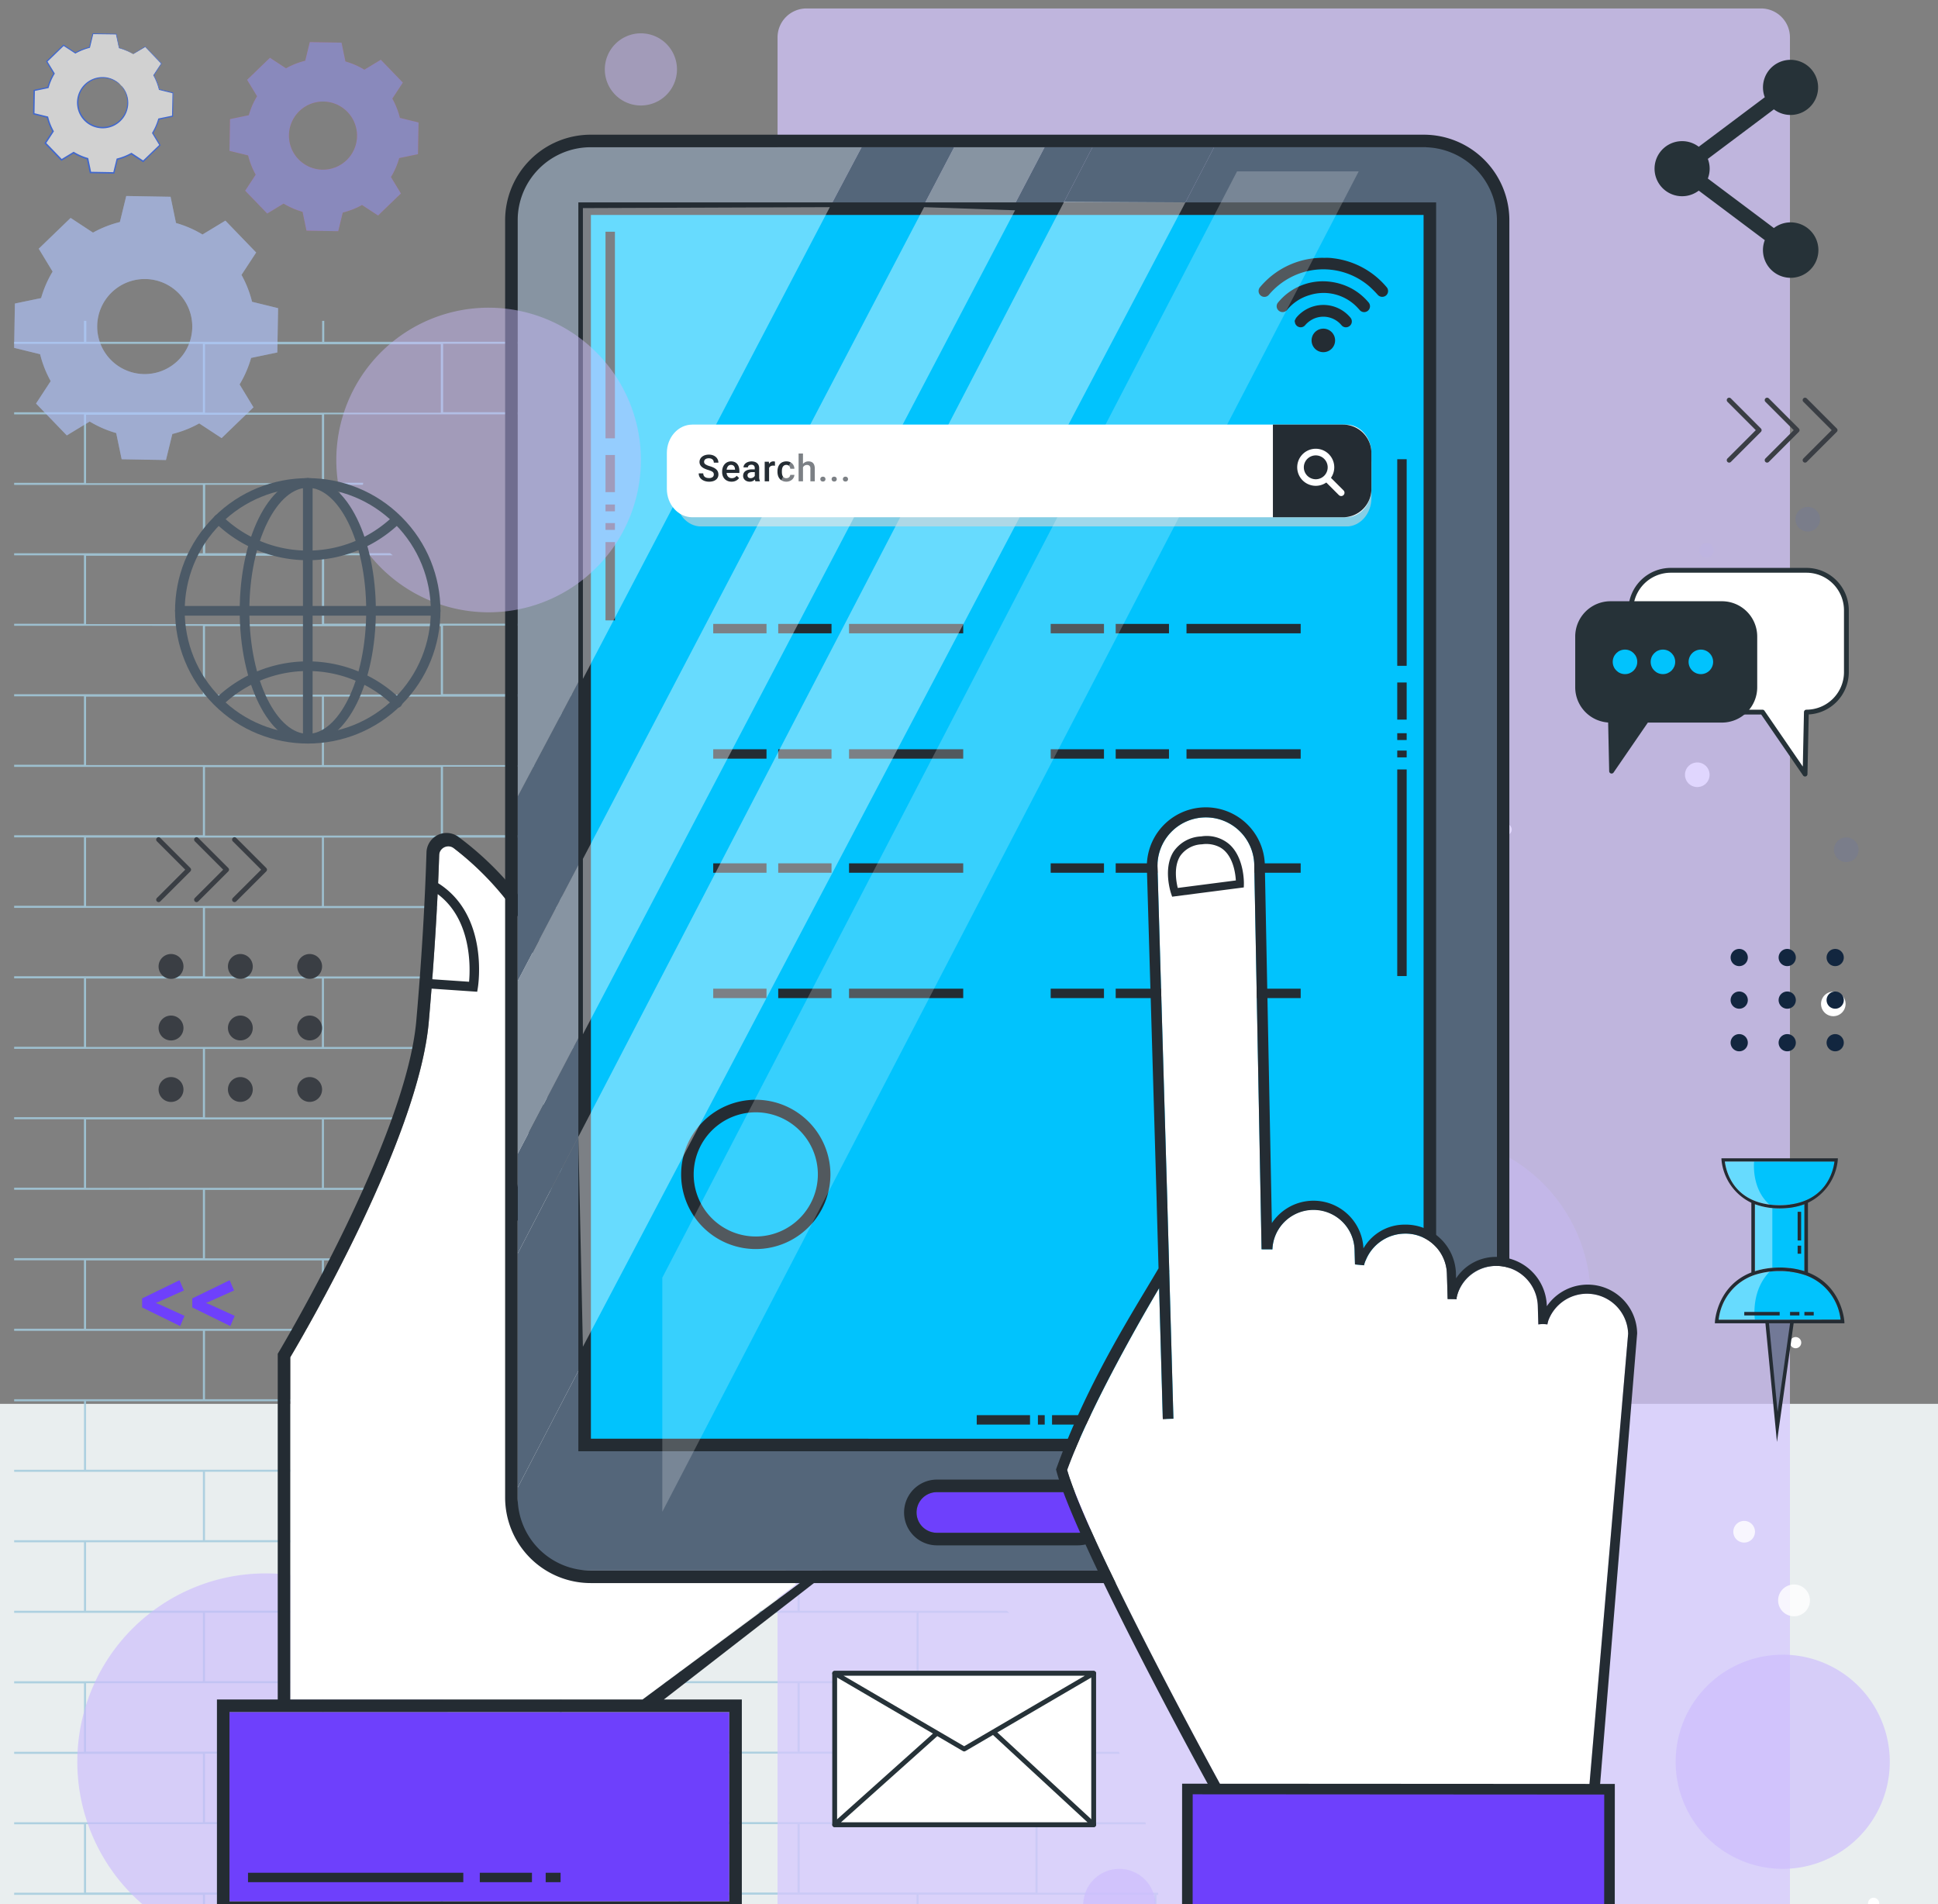 <svg xmlns="http://www.w3.org/2000/svg" xmlns:xlink="http://www.w3.org/1999/xlink" width="402" height="395" viewBox="0 0 402 395">
  <rect x="0" y="0" width="402" height="395" fill="#808080" stroke="none"/>
  <defs>
    <clipPath id="clip-path">
      <rect id="Rectángulo_386866" data-name="Rectángulo 386866" width="402" height="395" transform="translate(178 1581)" fill="#01c3fd" opacity="0.35"/>
    </clipPath>
    <clipPath id="clip-path-2">
      <rect id="Rectángulo_386862" data-name="Rectángulo 386862" width="400" height="473" transform="translate(180.471 8048)" fill="#fff" stroke="#707070" stroke-width="1" opacity="0.46"/>
    </clipPath>
    <clipPath id="clip-path-3">
      <rect id="Rectángulo_386798" data-name="Rectángulo 386798" width="26.878" height="58.832" fill="none"/>
    </clipPath>
    <clipPath id="clip-path-5">
      <rect id="Rectángulo_386789" data-name="Rectángulo 386789" width="4.112" height="15.031" transform="translate(7.808 8.787)" fill="none"/>
    </clipPath>
    <clipPath id="clip-path-6">
      <rect id="Rectángulo_386790" data-name="Rectángulo 386790" width="10.084" height="9.69" transform="translate(1.836 0.389)" fill="none"/>
    </clipPath>
    <clipPath id="clip-path-7">
      <rect id="Rectángulo_386791" data-name="Rectángulo 386791" width="11.642" height="10.747" transform="translate(0.278 22.978)" fill="none"/>
    </clipPath>
    <clipPath id="clip-path-8">
      <rect id="Rectángulo_386799" data-name="Rectángulo 386799" width="19.211" height="9.515" transform="translate(26.477 197.786)" fill="#6e40fc"/>
    </clipPath>
    <clipPath id="clip-path-9">
      <rect id="Rectángulo_386811" data-name="Rectángulo 386811" width="378.13" height="268.771" fill="none"/>
    </clipPath>
    <clipPath id="clip-path-11">
      <rect id="Rectángulo_386800" data-name="Rectángulo 386800" width="78.148" height="78.148" transform="translate(2.166 90.764)" fill="#ccbcfe"/>
    </clipPath>
    <clipPath id="clip-path-12">
      <rect id="Rectángulo_386801" data-name="Rectángulo 386801" width="67.496" height="67.496" transform="translate(243.093)" fill="#ccbcfe"/>
    </clipPath>
    <clipPath id="clip-path-13">
      <rect id="Rectángulo_386802" data-name="Rectángulo 386802" width="23.986" height="23.986" transform="translate(111.138 182.99)" fill="none"/>
    </clipPath>
    <clipPath id="clip-path-14">
      <rect id="Rectángulo_386803" data-name="Rectángulo 386803" width="14.968" height="14.967" transform="translate(207.824 142.325)" fill="#ccbcfe"/>
    </clipPath>
    <clipPath id="clip-path-15">
      <rect id="Rectángulo_386804" data-name="Rectángulo 386804" width="30.998" height="30.998" transform="translate(290.491 179.739)" fill="#ccbcfe"/>
    </clipPath>
    <clipPath id="clip-path-17">
      <rect id="Rectángulo_386806" data-name="Rectángulo 386806" width="44.424" height="44.425" transform="translate(333.706 50.89)" fill="#ccbcfe"/>
    </clipPath>
    <clipPath id="clip-path-18">
      <rect id="Rectángulo_386807" data-name="Rectángulo 386807" width="48.408" height="48.408" transform="translate(0 220.363)" fill="#ccbcfe"/>
    </clipPath>
    <clipPath id="clip-path-19">
      <rect id="Rectángulo_386808" data-name="Rectángulo 386808" width="20.977" height="20.977" transform="translate(267.411 214.094)" fill="none"/>
    </clipPath>
    <clipPath id="clip-path-20">
      <rect id="Rectángulo_386809" data-name="Rectángulo 386809" width="44.136" height="44.136" transform="translate(190.7 216.168)" fill="#ccbcfe"/>
    </clipPath>
    <clipPath id="clip-path-21">
      <rect id="Rectángulo_386856" data-name="Rectángulo 386856" width="310.715" height="539.037" fill="none"/>
    </clipPath>
    <clipPath id="clip-path-23">
      <rect id="Rectángulo_386818" data-name="Rectángulo 386818" width="71.334" height="134.64" fill="none"/>
    </clipPath>
    <clipPath id="clip-path-24">
      <rect id="Rectángulo_386819" data-name="Rectángulo 386819" width="109.287" height="208.767" fill="none"/>
    </clipPath>
    <clipPath id="clip-path-25">
      <rect id="Rectángulo_386852" data-name="Rectángulo 386852" width="125.928" height="237.505" fill="none"/>
    </clipPath>
    <clipPath id="clip-path-26">
      <path id="Trazado_835327" data-name="Trazado 835327" d="M0,0H147.213V21.131H0Z" fill="none"/>
    </clipPath>
    <clipPath id="clip-path-27">
      <rect id="Rectángulo_386872" data-name="Rectángulo 386872" width="147.055" height="21.131" fill="none"/>
    </clipPath>
    <clipPath id="clip-path-28">
      <rect id="Rectángulo_386871" data-name="Rectángulo 386871" width="144.235" height="19.221" fill="none"/>
    </clipPath>
    <clipPath id="clip-path-29">
      <rect id="Rectángulo_386853" data-name="Rectángulo 386853" width="144.454" height="278.028" fill="none"/>
    </clipPath>
    <clipPath id="clip-path-30">
      <rect id="Rectángulo_386854" data-name="Rectángulo 386854" width="89.648" height="171.558" fill="none"/>
    </clipPath>
    <clipPath id="clip-path-31">
      <rect id="Rectángulo_386820" data-name="Rectángulo 386820" width="51.22" height="97.853" fill="none"/>
    </clipPath>
    <clipPath id="clip-path-32">
      <rect id="Rectángulo_386861" data-name="Rectángulo 386861" width="151" height="311" transform="translate(398.471 8293)" fill="#fff" stroke="#707070" stroke-width="1" opacity="0.53"/>
    </clipPath>
    <clipPath id="clip-path-33">
      <rect id="Rectángulo_386860" data-name="Rectángulo 386860" width="121.403" height="299.037" fill="none"/>
    </clipPath>
    <clipPath id="clip-path-35">
      <rect id="Rectángulo_386863" data-name="Rectángulo 386863" width="63.181" height="63.181" fill="#ccbcfe"/>
    </clipPath>
  </defs>
  <g id="Enmascarar_grupo_1090643" data-name="Enmascarar grupo 1090643" transform="translate(-178 -1581)" clip-path="url(#clip-path)">
    <path id="Trazado_835171" data-name="Trazado 835171" d="M0,0H404.333V181H0Z" transform="translate(178 1872.183)" fill="#e9eeef"/>
    <g id="Grupo_1093163" data-name="Grupo 1093163" transform="translate(183.213 1661.547)">
      <g id="Grupo_1093160" data-name="Grupo 1093160" transform="translate(-2.279 -14)" opacity="0.84">
        <path id="Trazado_835172" data-name="Trazado 835172" d="M42.452,55.032v4.341H27.97V59.8H67.123v14.19H27.97v.438H42.452v14.19H27.97v.426H67.123v14.19H27.97v.426H42.452v14.19H27.97v.426H67.123v14.19H27.97v.438H42.452v14.19H27.97v.438H67.123v14.19H27.97v.438H42.452v14.19H27.97v.426H67.123v14.19H27.97v.438H42.452v14.19H27.97v.426H67.123V220.2H27.97v.426H42.452v14.19H27.97v.438H67.123v14.19H27.97v.438H42.452v14.19H27.97v.438H67.123V278.7H27.97v.438H42.452v14.19H27.97v.426H67.123v14.19H27.97v.438H42.452v14.19H27.97v.438H67.123V337.2H27.97v.438H42.452v14.19H27.97v.426H67.123v14.19H27.97v.426H42.452v14.19H27.97v.438H67.123v14.19H27.97v.438H42.452v14.19H27.97v.426H67.123v14.19H27.97v.438H42.452v14.19H27.97V440H67.123v14.19H27.97v.426H42.452V468.8H27.97v.426H67.123v5.046h.426v-5.046h48.917v5.046h.426v-5.046h48.917v5.046h.426v-5.046H209.1c.389-.146.778-.28,1.167-.426H190.917v-14.19h43.7c.17-.146.34-.292.511-.426h-19.54V440h32.964c.109-.146.207-.292.316-.438h-8.609v-14.19H257.4c.073-.146.134-.292.207-.438H215.588v-14.19h47.19c.036-.146.085-.292.122-.426H240.259v-14.19h25.072c0-.146.024-.292.036-.438h-.438V381.5h.377l-.036-.438H240.259V366.87h22.47a4.354,4.354,0,0,0-.122-.426H215.576v-14.19h41.731c-.073-.146-.134-.292-.207-.426H240.247v-14.19h8.159l-.328-.438h-32.49v-14.19H234.4c-.17-.146-.353-.292-.535-.438H190.917v-14.19h17.655l-1.24-.438H166.246v-7.283a4.532,4.532,0,0,1-.426-.195v7.466H116.9v-14.19h38.764c-.158-.146-.3-.28-.45-.426H141.587v-14.19h4.584l-.146-.438H116.915V264.5h27.407c0-.146.024-.292.036-.438h-2.772v-14.19h7.2c.085-.146.158-.292.243-.438H116.915v-14.19H163.96l.875-.438H141.6v-14.19h48.9v10.214l.438-.073V220.618h19.808c.146-.146.292-.292.438-.426H166.258V206h48.917v9.46l.438-.62V206h4.45c.049-.146.1-.292.146-.426H190.941v-14.19h31.1c0-.146-.012-.292-.024-.438h-6.408v-14.19h2.408a4.747,4.747,0,0,0-.231-.426H190.941v-14.19h13.776l-.693-.438H166.27v-6.4c-.146-.061-.292-.109-.426-.17v6.566H116.927v-14.19h41.135l-.182-.438H141.6v-14.19H159.74c.109-.146.219-.292.34-.438H116.927v-14.19h48.917v9.873c.146-.061.292-.122.426-.17v-9.7H191.1c.024-.146.036-.292.049-.426h-.207v-3.113a9.051,9.051,0,0,0-.438-1.41v4.523H141.6V106.867h-.426v10.968h-48.9v-14.19h14.226c-.182-.146-.365-.28-.547-.426H67.6V89.03h32.721c.012-.146.036-.292.061-.426h-8.11V74.414h47.081c.316-.134.608-.28.912-.438H116.952V59.786h27.115c-.1-.146-.182-.292-.28-.426h-2.164V57.1c-.146-.109-.28-.207-.426-.316v2.578h-48.9V55.02h-.438v4.341H42.938V55.02H42.5ZM199.38,118.285c-.024-.146-.036-.292-.049-.426h20.087a2.4,2.4,0,0,1-.049.426h-3.782V124.9c-.146.109-.292.219-.438.316v-6.931H199.368ZM42.889,454.538H91.806v14.19H42.889v-14.19Zm49.342,0h48.9v14.19h-48.9v-14.19Zm49.342,0h48.9v14.19h-48.9v-14.19ZM67.561,439.923h48.917v14.19H67.561v-14.19Zm49.342,0H165.82v14.19H116.9v-14.19Zm49.342,0h48.917v14.19H166.246v-14.19ZM42.889,425.307H91.806V439.5H42.889v-14.19Zm49.342,0h48.9V439.5h-48.9v-14.19Zm49.342,0h48.9V439.5h-48.9v-14.19Zm49.342,0h48.917V439.5H190.917v-14.19ZM67.561,410.692h48.917v14.19H67.561v-14.19Zm49.342,0H165.82v14.19H116.9v-14.19Zm49.342,0h48.917v14.19H166.246v-14.19ZM42.89,396.077H91.806v14.19H42.89v-14.19Zm49.342,0h48.9v14.19h-48.9v-14.19Zm49.342,0h48.9v14.19h-48.9v-14.19Zm49.342,0h48.917v14.19H190.917v-14.19ZM67.561,381.461h48.917v14.19H67.561v-14.19Zm49.342,0H165.82v14.19H116.9v-14.19Zm49.342,0h48.917v14.19H166.246v-14.19Zm49.342,0h48.9v14.19H215.576v-14.19h0ZM42.89,366.833H91.806v14.19H42.89v-14.19Zm49.342,0h48.9v14.19h-48.9v-14.19Zm49.342,0h48.9v14.19h-48.9v-14.19Zm49.342,0h48.917v14.19H190.917v-14.19ZM67.561,352.218h48.917v14.19H67.561v-14.19Zm49.343,0H165.82v14.19H116.9v-14.19Zm49.342,0h48.917v14.19H166.246v-14.19ZM42.89,337.6H91.806v14.19H42.89V337.6Zm49.342,0h48.9v14.19h-48.9V337.6Zm49.342,0h48.9v14.19h-48.9V337.6Zm49.342,0h48.917v14.19H190.917V337.6ZM67.561,322.987h48.917v14.19H67.561v-14.19Zm49.342,0H165.82v14.19H116.9v-14.19Zm49.342,0h48.917v14.19H166.246v-14.19ZM42.89,308.371H91.806v14.19H42.89v-14.19Zm49.342,0h48.9v14.19h-48.9v-14.19Zm49.342,0h48.9v14.19h-48.9v-14.19ZM67.561,293.744h48.917v14.19H67.561v-14.19ZM42.89,279.128H91.806v14.19H42.89v-14.19Zm49.342,0h48.9v14.19h-48.9v-14.19ZM67.561,264.513h48.917V278.7H67.561v-14.19ZM42.89,249.9H91.806v14.19H42.89V249.9Zm49.342,0h48.9v14.19h-48.9V249.9ZM67.561,235.282h48.917v14.19H67.561v-14.19ZM42.89,220.666H91.806v14.19H42.89v-14.19Zm49.342,0h48.9v14.19h-48.9v-14.19ZM67.561,206.051h48.917v14.19H67.561v-14.19Zm49.342,0H165.82v14.19H116.9v-14.19ZM42.89,191.435H91.807v14.19H42.89v-14.19Zm49.342,0h48.9v14.19h-48.9v-14.19Zm49.342,0h48.9v14.19h-48.9v-14.19ZM67.561,176.82h48.917v14.19H67.561V176.82Zm49.342,0H165.82v14.19H116.9V176.82Zm49.342,0h48.917v14.19H166.246V176.82ZM42.89,162.2H91.807v14.19H42.89V162.2Zm49.342,0h48.9v14.19h-48.9V162.2Zm49.342,0h48.9v14.19h-48.9V162.2ZM67.561,147.589h48.917v14.19H67.561v-14.19ZM42.89,132.973H91.807v14.19H42.89v-14.19Zm49.342,0h48.9v14.19h-48.9v-14.19ZM67.561,118.358h48.917v14.19H67.561v-14.19ZM42.89,103.742H91.807v14.19H42.89v-14.19Zm0-29.243H91.807v14.19H42.89V74.5ZM67.561,59.884h48.917v14.19H67.561Z" transform="translate(-27.97 -55.02)" fill="#a3cbde" fill-rule="evenodd"/>
      </g>
      <g id="Grupo_1093161" data-name="Grupo 1093161" transform="translate(179 77.601)">
        <path id="Trazado_835173" data-name="Trazado 835173" d="M168.22,210.871a1.16,1.16,0,1,1,1.16-1.16A1.162,1.162,0,0,1,168.22,210.871Z" transform="translate(20.04 -89.368)" fill="#fff" fill-rule="evenodd"/>
        <path id="Trazado_835174" data-name="Trazado 835174" d="M320.67,187.811a1.16,1.16,0,1,1,1.16-1.16A1.162,1.162,0,0,1,320.67,187.811Z" transform="translate(-286.132 -97.611)" fill="#fff" fill-rule="evenodd"/>
        <path id="Trazado_835175" data-name="Trazado 835175" d="M241.56,124.361a1.16,1.16,0,1,1,1.16-1.16A1.162,1.162,0,0,1,241.56,124.361Z" transform="translate(-113.354 -109.288)" fill="#fff" fill-rule="evenodd"/>
        <path id="Trazado_835176" data-name="Trazado 835176" d="M160.49,253.3a1.16,1.16,0,1,1,1.16-1.16A1.162,1.162,0,0,1,160.49,253.3Z" transform="translate(63.705 -85.56)" fill="#fff" fill-rule="evenodd"/>
        <path id="Trazado_835177" data-name="Trazado 835177" d="M304.22,259.091a1.16,1.16,0,1,1,1.16-1.16A1.162,1.162,0,0,1,304.22,259.091Z" transform="translate(-250.205 -84.494)" fill="#fff" fill-rule="evenodd"/>
        <path id="Trazado_835178" data-name="Trazado 835178" d="M322.24,151.781a1.16,1.16,0,1,1,1.16-1.16A1.162,1.162,0,0,1,322.24,151.781Z" transform="translate(-289.561 -104.242)" fill="#fff" fill-rule="evenodd"/>
        <path id="Trazado_835179" data-name="Trazado 835179" d="M146.78,133.421a1.16,1.16,0,1,1,1.16-1.16A1.162,1.162,0,0,1,146.78,133.421Z" transform="translate(93.648 -107.621)" fill="#fff" fill-rule="evenodd"/>
        <path id="Trazado_835180" data-name="Trazado 835180" d="M347.906,148.291a2.546,2.546,0,1,1,2.546-2.546A2.549,2.549,0,0,1,347.906,148.291Z" transform="translate(-345.36 -105.394)" fill="#fff" fill-rule="evenodd"/>
        <path id="Trazado_835181" data-name="Trazado 835181" d="M299.546,173.161a2.546,2.546,0,1,1,2.546-2.546A2.549,2.549,0,0,1,299.546,173.161Z" transform="translate(-239.74 -100.817)" fill="#fff" fill-rule="evenodd"/>
        <path id="Trazado_835182" data-name="Trazado 835182" d="M208.286,116.373a2.552,2.552,0,1,1,2.546-2.546A2.549,2.549,0,0,1,208.286,116.373Z" transform="translate(-40.426 -111.27)" fill="#fff" fill-rule="evenodd"/>
        <path id="Trazado_835183" data-name="Trazado 835183" d="M170.946,158.091a2.546,2.546,0,1,1,2.546-2.546A2.549,2.549,0,0,1,170.946,158.091Z" transform="translate(25.125 -105.462)" fill="#fff" fill-rule="evenodd"/>
        <path id="Trazado_835185" data-name="Trazado 835185" d="M304.448,261.873a2.552,2.552,0,1,1,2.546-2.546A2.56,2.56,0,0,1,304.448,261.873Z" transform="translate(-250.432 -84.494)" fill="#fff" fill-rule="evenodd"/>
      </g>
      <g id="Grupo_1093162" data-name="Grupo 1093162" transform="translate(143 289.602)">
        <path id="Trazado_835186" data-name="Trazado 835186" d="M168.22,210.871a1.16,1.16,0,1,1,1.16-1.16A1.162,1.162,0,0,1,168.22,210.871Z" transform="translate(20.04 -89.368)" fill="#fff" fill-rule="evenodd"/>
        <path id="Trazado_835187" data-name="Trazado 835187" d="M320.67,187.811a1.16,1.16,0,1,1,1.16-1.16A1.162,1.162,0,0,1,320.67,187.811Z" transform="translate(-286.132 -97.611)" fill="#fff" fill-rule="evenodd"/>
        <path id="Trazado_835188" data-name="Trazado 835188" d="M320.67,187.811a1.16,1.16,0,1,1,1.16-1.16A1.162,1.162,0,0,1,320.67,187.811Z" transform="translate(-106.132 -98.772)" fill="#fff" fill-rule="evenodd"/>
        <path id="Trazado_835189" data-name="Trazado 835189" d="M241.56,124.361a1.16,1.16,0,1,1,1.16-1.16A1.162,1.162,0,0,1,241.56,124.361Z" transform="translate(-113.354 -109.288)" fill="#fff" fill-rule="evenodd"/>
        <path id="Trazado_835190" data-name="Trazado 835190" d="M160.49,253.3a1.16,1.16,0,1,1,1.16-1.16A1.162,1.162,0,0,1,160.49,253.3Z" transform="translate(63.705 -85.56)" fill="#fff" fill-rule="evenodd"/>
        <path id="Trazado_835191" data-name="Trazado 835191" d="M304.22,259.091a1.16,1.16,0,1,1,1.16-1.16A1.162,1.162,0,0,1,304.22,259.091Z" transform="translate(-250.205 -84.494)" fill="#fff" fill-rule="evenodd"/>
        <path id="Trazado_835192" data-name="Trazado 835192" d="M322.24,151.781a1.16,1.16,0,1,1,1.16-1.16A1.162,1.162,0,0,1,322.24,151.781Z" transform="translate(-289.561 -104.242)" fill="#fff" fill-rule="evenodd"/>
        <path id="Trazado_835193" data-name="Trazado 835193" d="M146.78,133.421a1.16,1.16,0,1,1,1.16-1.16A1.162,1.162,0,0,1,146.78,133.421Z" transform="translate(93.648 -107.621)" fill="#fff" fill-rule="evenodd"/>
        <path id="Trazado_835194" data-name="Trazado 835194" d="M347.906,148.291a2.546,2.546,0,1,1,2.546-2.546A2.549,2.549,0,0,1,347.906,148.291Z" transform="translate(-345.36 -105.394)" fill="#fff" fill-rule="evenodd"/>
        <path id="Trazado_835195" data-name="Trazado 835195" d="M299.546,173.161a2.546,2.546,0,1,1,2.546-2.546A2.549,2.549,0,0,1,299.546,173.161Z" transform="translate(-239.74 -100.817)" fill="#fff" fill-rule="evenodd"/>
        <path id="Trazado_835196" data-name="Trazado 835196" d="M208.286,116.373a2.552,2.552,0,1,1,2.546-2.546A2.549,2.549,0,0,1,208.286,116.373Z" transform="translate(-40.426 -111.27)" fill="#fff" fill-rule="evenodd"/>
        <path id="Trazado_835197" data-name="Trazado 835197" d="M208.286,116.373a2.552,2.552,0,1,1,2.546-2.546A2.549,2.549,0,0,1,208.286,116.373Z" transform="translate(18.483 -376.27)" fill="#727997" fill-rule="evenodd" opacity="0.44"/>
        <path id="Trazado_835198" data-name="Trazado 835198" d="M207.254,114.306a1.518,1.518,0,1,1,1.514-1.514A1.516,1.516,0,0,1,207.254,114.306Z" transform="translate(-1.486 -368.788)" fill="#727997" fill-rule="evenodd" opacity="0.44"/>
        <path id="Trazado_835199" data-name="Trazado 835199" d="M208.287,116.376a2.553,2.553,0,1,1,2.547-2.547A2.551,2.551,0,0,1,208.287,116.376Z" transform="translate(26.482 -307.72)" fill="#727997" fill-rule="evenodd" opacity="0.44"/>
        <path id="Trazado_835200" data-name="Trazado 835200" d="M208.286,116.373a2.552,2.552,0,1,1,2.546-2.546A2.549,2.549,0,0,1,208.286,116.373Z" transform="translate(-86.517 -367.27)" fill="#727997" fill-rule="evenodd" opacity="0.44"/>
        <path id="Trazado_835201" data-name="Trazado 835201" d="M207.574,114.947a1.839,1.839,0,1,1,1.834-1.834A1.837,1.837,0,0,1,207.574,114.947Z" transform="translate(-48.806 -395.557)" fill="#727997" fill-rule="evenodd" opacity="0.44"/>
        <path id="Trazado_835202" data-name="Trazado 835202" d="M207.574,114.947a1.839,1.839,0,1,1,1.834-1.834A1.837,1.837,0,0,1,207.574,114.947Z" transform="translate(-204.806 -384.167)" fill="#727997" fill-rule="evenodd" opacity="0.44"/>
        <path id="Trazado_835203" data-name="Trazado 835203" d="M207.574,114.947a1.839,1.839,0,1,1,1.834-1.834A1.837,1.837,0,0,1,207.574,114.947Z" transform="translate(-142.806 -379.167)" fill="#727997" fill-rule="evenodd" opacity="0.44"/>
        <path id="Trazado_835204" data-name="Trazado 835204" d="M208.286,116.373a2.552,2.552,0,1,1,2.546-2.546A2.549,2.549,0,0,1,208.286,116.373Z" transform="translate(-40.426 -28.494)" fill="#fff" fill-rule="evenodd"/>
        <path id="Trazado_835205" data-name="Trazado 835205" d="M208.286,116.373a2.552,2.552,0,1,1,2.546-2.546A2.549,2.549,0,0,1,208.286,116.373Z" transform="translate(12.574 -79.494)" fill="#fff" fill-rule="evenodd"/>
        <path id="Trazado_835206" data-name="Trazado 835206" d="M170.946,158.091a2.546,2.546,0,1,1,2.546-2.546A2.549,2.549,0,0,1,170.946,158.091Z" transform="translate(25.125 -105.462)" fill="#fff" fill-rule="evenodd"/>
        <path id="Trazado_835207" data-name="Trazado 835207" d="M191.056,262.273a2.552,2.552,0,1,1,2.546-2.558A2.552,2.552,0,0,1,191.056,262.273Z" transform="translate(-2.795 -84.42)" fill="#fff" fill-rule="evenodd"/>
        <path id="Trazado_835208" data-name="Trazado 835208" d="M304.448,261.873a2.552,2.552,0,1,1,2.546-2.546A2.56,2.56,0,0,1,304.448,261.873Z" transform="translate(-250.432 -84.494)" fill="#fff" fill-rule="evenodd"/>
      </g>
    </g>
    <g id="Enmascarar_grupo_1090642" data-name="Enmascarar grupo 1090642" transform="translate(-2.471 -6467)" clip-path="url(#clip-path-2)">
      <g id="Grupo_1093176" data-name="Grupo 1093176" transform="translate(184.471 8047.754)">
        <path id="Trazado_835311" data-name="Trazado 835311" d="M6,0H204a6,6,0,0,1,6,6V464.893a6,6,0,0,1-6,6H6a6,6,0,0,1-6-6V6A6,6,0,0,1,6,0Z" transform="translate(157.289 2)" fill="#d5c8fe" opacity="0.74"/>
        <g id="Grupo_1093175" data-name="Grupo 1093175" transform="translate(28.896 27.352)">
          <g id="Grupo_1093164" data-name="Grupo 1093164" transform="translate(196.905 108.273)">
            <path id="Trazado_835209" data-name="Trazado 835209" d="M375.69,210.51l6.23,6.23-6.23,6.237" transform="translate(-375.69 -210.51)" fill="none" stroke="#3a3e44" stroke-linecap="round" stroke-linejoin="round" stroke-width="1"/>
            <path id="Trazado_835210" data-name="Trazado 835210" d="M388.11,210.51l6.23,6.23-6.23,6.237" transform="translate(-380.238 -210.51)" fill="none" stroke="#3a3e44" stroke-linecap="round" stroke-linejoin="round" stroke-width="1"/>
            <path id="Trazado_835211" data-name="Trazado 835211" d="M400.53,210.51l6.23,6.23-6.23,6.237" transform="translate(-384.786 -210.51)" fill="none" stroke="#3a3e44" stroke-linecap="round" stroke-linejoin="round" stroke-width="1"/>
          </g>
          <g id="Grupo_1093165" data-name="Grupo 1093165" transform="translate(325.784 55.882)">
            <path id="Trazado_835212" data-name="Trazado 835212" d="M538.01,91.56l6.23,6.237-6.23,6.23" transform="translate(-538.01 -91.56)" fill="none" stroke="#3a3e44" stroke-linecap="round" stroke-linejoin="round" stroke-width="1"/>
            <path id="Trazado_835213" data-name="Trazado 835213" d="M550.43,91.56l6.23,6.237-6.23,6.23" transform="translate(-542.558 -91.56)" fill="none" stroke="#3a3e44" stroke-linecap="round" stroke-linejoin="round" stroke-width="1"/>
            <path id="Trazado_835214" data-name="Trazado 835214" d="M562.85,91.56l6.23,6.237-6.23,6.23" transform="translate(-547.106 -91.56)" fill="none" stroke="#3a3e44" stroke-linecap="round" stroke-linejoin="round" stroke-width="1"/>
          </g>
          <g id="Grupo_1093166" data-name="Grupo 1093166" transform="translate(0 147.044)">
            <path id="Trazado_835215" data-name="Trazado 835215" d="M65.02,39.75l6.237,6.237-6.237,6.23" transform="translate(-65.02 -39.75)" fill="none" stroke="#3a3e44" stroke-linecap="round" stroke-linejoin="round" stroke-width="1"/>
            <path id="Trazado_835216" data-name="Trazado 835216" d="M77.44,39.75l6.237,6.237-6.237,6.23" transform="translate(-69.568 -39.75)" fill="none" stroke="#3a3e44" stroke-linecap="round" stroke-linejoin="round" stroke-width="1"/>
            <path id="Trazado_835217" data-name="Trazado 835217" d="M89.86,39.75,96.1,45.987l-6.237,6.23" transform="translate(-74.116 -39.75)" fill="none" stroke="#3a3e44" stroke-linecap="round" stroke-linejoin="round" stroke-width="1"/>
          </g>
          <g id="Grupo_1093170" data-name="Grupo 1093170" transform="translate(326.087 169.717)">
            <g id="Grupo_1093167" data-name="Grupo 1093167" transform="translate(0 0)">
              <path id="Trazado_835218" data-name="Trazado 835218" d="M590.968,263.481a1.784,1.784,0,1,1-1.787-1.781A1.789,1.789,0,0,1,590.968,263.481Z" transform="translate(-587.4 -261.7)" fill="#12263f"/>
              <path id="Trazado_835219" data-name="Trazado 835219" d="M606.678,263.481a1.784,1.784,0,1,1-1.787-1.781A1.789,1.789,0,0,1,606.678,263.481Z" transform="translate(-593.153 -261.7)" fill="#12263f"/>
              <path id="Trazado_835220" data-name="Trazado 835220" d="M622.378,263.481a1.784,1.784,0,1,1-1.787-1.781A1.789,1.789,0,0,1,622.378,263.481Z" transform="translate(-598.902 -261.7)" fill="#12263f"/>
            </g>
            <g id="Grupo_1093168" data-name="Grupo 1093168" transform="translate(0 8.835)">
              <path id="Trazado_835221" data-name="Trazado 835221" d="M590.968,277.427a1.784,1.784,0,1,1-1.787-1.787A1.784,1.784,0,0,1,590.968,277.427Z" transform="translate(-587.4 -275.64)" fill="#12263f"/>
              <path id="Trazado_835222" data-name="Trazado 835222" d="M606.678,277.427a1.784,1.784,0,1,1-1.787-1.787A1.784,1.784,0,0,1,606.678,277.427Z" transform="translate(-593.153 -275.64)" fill="#12263f"/>
              <path id="Trazado_835223" data-name="Trazado 835223" d="M622.378,277.427a1.784,1.784,0,1,1-1.787-1.787A1.784,1.784,0,0,1,622.378,277.427Z" transform="translate(-598.902 -275.64)" fill="#12263f"/>
            </g>
            <g id="Grupo_1093169" data-name="Grupo 1093169" transform="translate(0 17.67)">
              <path id="Trazado_835224" data-name="Trazado 835224" d="M590.968,291.367a1.784,1.784,0,1,1-1.787-1.787A1.784,1.784,0,0,1,590.968,291.367Z" transform="translate(-587.4 -289.58)" fill="#12263f"/>
              <path id="Trazado_835225" data-name="Trazado 835225" d="M606.678,291.367a1.784,1.784,0,1,1-1.787-1.787A1.784,1.784,0,0,1,606.678,291.367Z" transform="translate(-593.153 -289.58)" fill="#12263f"/>
              <path id="Trazado_835226" data-name="Trazado 835226" d="M622.378,291.367a1.784,1.784,0,1,1-1.787-1.787A1.784,1.784,0,0,1,622.378,291.367Z" transform="translate(-598.902 -289.58)" fill="#12263f"/>
            </g>
          </g>
          <g id="Grupo_1093174" data-name="Grupo 1093174" transform="translate(0 170.774)">
            <g id="Grupo_1093171" data-name="Grupo 1093171" transform="translate(0)">
              <path id="Trazado_835227" data-name="Trazado 835227" d="M28.811,85.261a2.581,2.581,0,1,1-2.581-2.571A2.583,2.583,0,0,1,28.811,85.261Z" transform="translate(-23.65 -82.69)" fill="#3a3e44"/>
              <path id="Trazado_835228" data-name="Trazado 835228" d="M44.522,85.261a2.576,2.576,0,1,1-2.581-2.571A2.583,2.583,0,0,1,44.522,85.261Z" transform="translate(-24.984 -82.69)" fill="#3a3e44"/>
              <path id="Trazado_835229" data-name="Trazado 835229" d="M60.232,85.261a2.576,2.576,0,1,1-2.581-2.571A2.583,2.583,0,0,1,60.232,85.261Z" transform="translate(-26.318 -82.69)" fill="#3a3e44"/>
            </g>
            <g id="Grupo_1093172" data-name="Grupo 1093172" transform="translate(0 12.766)">
              <path id="Trazado_835230" data-name="Trazado 835230" d="M28.811,99.211a2.581,2.581,0,1,1-2.581-2.571A2.583,2.583,0,0,1,28.811,99.211Z" transform="translate(-23.65 -96.64)" fill="#3a3e44"/>
              <path id="Trazado_835231" data-name="Trazado 835231" d="M44.522,99.211a2.576,2.576,0,1,1-2.581-2.571A2.583,2.583,0,0,1,44.522,99.211Z" transform="translate(-24.984 -96.64)" fill="#3a3e44"/>
              <path id="Trazado_835232" data-name="Trazado 835232" d="M60.232,99.211a2.576,2.576,0,1,1-2.581-2.571A2.583,2.583,0,0,1,60.232,99.211Z" transform="translate(-26.318 -96.64)" fill="#3a3e44"/>
            </g>
            <g id="Grupo_1093173" data-name="Grupo 1093173" transform="translate(0 25.522)">
              <path id="Trazado_835233" data-name="Trazado 835233" d="M28.811,113.161a2.581,2.581,0,1,1-2.581-2.581A2.583,2.583,0,0,1,28.811,113.161Z" transform="translate(-23.65 -110.58)" fill="#3a3e44"/>
              <path id="Trazado_835234" data-name="Trazado 835234" d="M44.522,113.161a2.576,2.576,0,1,1-2.581-2.581A2.583,2.583,0,0,1,44.522,113.161Z" transform="translate(-24.984 -110.58)" fill="#3a3e44"/>
              <path id="Trazado_835235" data-name="Trazado 835235" d="M60.232,113.161a2.576,2.576,0,1,1-2.581-2.581A2.583,2.583,0,0,1,60.232,113.161Z" transform="translate(-26.318 -110.58)" fill="#3a3e44"/>
            </g>
          </g>
        </g>
        <path id="Trazado_835312" data-name="Trazado 835312" d="M191.8,263.775a3.3,3.3,0,1,1,3.295-3.31A3.3,3.3,0,0,1,191.8,263.775Z" transform="translate(176.341 71.722)" fill="#fff" fill-rule="evenodd" opacity="0.8"/>
        <path id="Trazado_835313" data-name="Trazado 835313" d="M190.753,261.666A2.248,2.248,0,1,1,193,259.413,2.248,2.248,0,0,1,190.753,261.666Z" transform="translate(167.038 58.54)" fill="#fff" fill-rule="evenodd" opacity="0.8"/>
      </g>
      <g id="Grupo_1093189" data-name="Grupo 1093189" transform="translate(536.186 8288.256)">
        <g id="Grupo_1093188" data-name="Grupo 1093188" clip-path="url(#clip-path-3)">
          <g id="Grupo_1093187" data-name="Grupo 1093187">
            <g id="Grupo_1093186" data-name="Grupo 1093186" clip-path="url(#clip-path-3)">
              <path id="Trazado_835236" data-name="Trazado 835236" d="M24.809.662H2.071c.2,1.72,1.642,9,11.368,9.072,9.745-.068,11.17-7.353,11.37-9.072" fill="#01c3fd"/>
              <path id="Trazado_835237" data-name="Trazado 835237" d="M18.572,23.412V9.525a14.786,14.786,0,0,1-5,.867V10.4c-.046,0-.089,0-.134,0s-.089,0-.135,0v-.008a14.78,14.78,0,0,1-5-.867V23.412a16.952,16.952,0,0,1,4.984-.76v-.008c.051,0,.1,0,.149,0s.1,0,.15,0v.008a16.956,16.956,0,0,1,4.983.76" fill="#01c3fd"/>
              <path id="Trazado_835238" data-name="Trazado 835238" d="M18.584,24.173h-.012v0a16.429,16.429,0,0,0-5.133-.785,16.469,16.469,0,0,0-5.134.783v.006H8.286a11.054,11.054,0,0,0-7.5,9.3h25.3a11.082,11.082,0,0,0-7.5-9.3" fill="#01c3fd"/>
              <g id="Grupo_1093179" data-name="Grupo 1093179" opacity="0.4">
                <g id="Grupo_1093178" data-name="Grupo 1093178">
                  <g id="Grupo_1093177" data-name="Grupo 1093177" clip-path="url(#clip-path-5)">
                    <path id="Trazado_835239" data-name="Trazado 835239" d="M11.92,22.978l-3.988.84L7.808,8.787l4.112,1.291Z" fill="#fff"/>
                  </g>
                </g>
              </g>
              <g id="Grupo_1093182" data-name="Grupo 1093182" opacity="0.4">
                <g id="Grupo_1093181" data-name="Grupo 1093181">
                  <g id="Grupo_1093180" data-name="Grupo 1093180" clip-path="url(#clip-path-6)">
                    <path id="Trazado_835240" data-name="Trazado 835240" d="M8.14.662s-.7,6.126,3.78,9.416C7.843,9.241,5,7.98,3.411,5.385a10.47,10.47,0,0,1-1.575-5Z" fill="#fff"/>
                  </g>
                </g>
              </g>
              <g id="Grupo_1093185" data-name="Grupo 1093185" opacity="0.4">
                <g id="Grupo_1093184" data-name="Grupo 1093184">
                  <g id="Grupo_1093183" data-name="Grupo 1093183" clip-path="url(#clip-path-7)">
                    <path id="Trazado_835241" data-name="Trazado 835241" d="M8.306,33.477s-1.029-6.422,3.614-10.5a12.922,12.922,0,0,0-9.024,4.5C.811,29.69.278,33.725.278,33.725Z" fill="#fff"/>
                  </g>
                </g>
              </g>
              <path id="Trazado_835242" data-name="Trazado 835242" d="M10.712,33.7l2.252,21.75,3.063-21.729-.462-.021Z" fill="#727997"/>
              <path id="Trazado_835243" data-name="Trazado 835243" d="M19.309,23.675V9.221A11.014,11.014,0,0,0,25.5.347L25.518,0H1.36l.017.347A11.016,11.016,0,0,0,7.569,9.221V23.675C.492,26.417.024,33.736.02,33.827L0,34.214H10.486l2.392,24.618,3.464-24.618H26.878l-.019-.387c0-.091-.473-7.41-7.55-10.152M2.07.662H24.809c-.2,1.719-1.626,9-11.37,9.072C3.712,9.666,2.274,2.382,2.07.662M13.44,22.647c-.051,0-.1,0-.15,0v.008a16.989,16.989,0,0,0-4.984.761V9.525a14.781,14.781,0,0,0,5,.867V10.4c.046,0,.088,0,.134,0s.088,0,.134,0v-.007a14.781,14.781,0,0,0,5-.867V23.412a16.943,16.943,0,0,0-4.983-.761v-.008c-.051,0-.1,0-.149,0M13.012,52.59,11.226,34.214H15.6ZM10.689,33.477H.79a11.05,11.05,0,0,1,7.5-9.3h.019v-.006a16.462,16.462,0,0,1,5.133-.783,16.424,16.424,0,0,1,5.133.785v0h.012a11.081,11.081,0,0,1,7.5,9.3Z" fill="#242c33"/>
              <rect id="Rectángulo_386792" data-name="Rectángulo 386792" width="0.727" height="5.945" transform="translate(17.169 11.093)" fill="#242c33"/>
              <rect id="Rectángulo_386793" data-name="Rectángulo 386793" width="0.727" height="1.667" transform="translate(17.169 18.119)" fill="#242c33"/>
              <rect id="Rectángulo_386794" data-name="Rectángulo 386794" width="7.34" height="0.727" transform="translate(6.1 31.865)" fill="#242c33"/>
              <rect id="Rectángulo_386795" data-name="Rectángulo 386795" width="1.935" height="0.727" transform="translate(15.597 31.865)" fill="#242c33"/>
              <rect id="Rectángulo_386796" data-name="Rectángulo 386796" width="1.934" height="0.727" transform="translate(18.573 31.865)" fill="#242c33"/>
            </g>
          </g>
        </g>
      </g>
      <g id="Grupo_1093191" data-name="Grupo 1093191" transform="translate(183.471 8115.754)">
        <g id="Grupo_1093190" data-name="Grupo 1093190" clip-path="url(#clip-path-8)">
          <path id="Trazado_835244" data-name="Trazado 835244" d="M44.773,207.3l-7.891-3.865V201.56l7.754-3.774.915,2.127-4.437,1.99c-.458.229-.984.434-1.4.594.412.16.961.39,1.418.6l4.552,2.082Z" fill="#6e40fc"/>
          <path id="Trazado_835245" data-name="Trazado 835245" d="M34.368,207.3l-7.891-3.865V201.56l7.754-3.774.915,2.127-4.437,1.99c-.458.229-.984.434-1.4.594.412.16.961.39,1.418.6l4.552,2.082Z" fill="#6e40fc"/>
        </g>
      </g>
      <g id="Grupo_1093225" data-name="Grupo 1093225" transform="translate(194.341 8283.588)" opacity="0.65">
        <g id="Grupo_1093224" data-name="Grupo 1093224" clip-path="url(#clip-path-9)">
          <g id="Grupo_1093223" data-name="Grupo 1093223">
            <g id="Grupo_1093222" data-name="Grupo 1093222" clip-path="url(#clip-path-9)">
              <g id="Grupo_1093194" data-name="Grupo 1093194">
                <g id="Grupo_1093193" data-name="Grupo 1093193">
                  <g id="Grupo_1093192" data-name="Grupo 1093192" clip-path="url(#clip-path-11)">
                    <path id="Trazado_835246" data-name="Trazado 835246" d="M80.314,129.838A39.074,39.074,0,1,1,41.24,90.764a39.074,39.074,0,0,1,39.074,39.074" fill="#ccbcfe"/>
                  </g>
                </g>
              </g>
              <g id="Grupo_1093197" data-name="Grupo 1093197" transform="translate(5.499)" opacity="0.5">
                <g id="Grupo_1093196" data-name="Grupo 1093196">
                  <g id="Grupo_1093195" data-name="Grupo 1093195" clip-path="url(#clip-path-12)">
                    <path id="Trazado_835247" data-name="Trazado 835247" d="M310.589,33.748A33.748,33.748,0,1,1,276.84,0a33.749,33.749,0,0,1,33.749,33.748" fill="#ccbcfe"/>
                  </g>
                </g>
              </g>
              <g id="Grupo_1093200" data-name="Grupo 1093200" opacity="0.5">
                <g id="Grupo_1093199" data-name="Grupo 1093199">
                  <g id="Grupo_1093198" data-name="Grupo 1093198" clip-path="url(#clip-path-13)">
                    <path id="Trazado_835248" data-name="Trazado 835248" d="M135.124,194.983a11.993,11.993,0,1,1-11.993-11.992,11.993,11.993,0,0,1,11.993,11.992" fill="#e5e589"/>
                  </g>
                </g>
              </g>
              <g id="Grupo_1093203" data-name="Grupo 1093203" transform="translate(3 9.725)">
                <g id="Grupo_1093202" data-name="Grupo 1093202">
                  <g id="Grupo_1093201" data-name="Grupo 1093201" clip-path="url(#clip-path-14)">
                    <path id="Trazado_835249" data-name="Trazado 835249" d="M222.792,149.808a7.484,7.484,0,1,1-7.484-7.484,7.484,7.484,0,0,1,7.484,7.484" fill="#ccbcfe"/>
                  </g>
                </g>
              </g>
              <g id="Grupo_1093206" data-name="Grupo 1093206" transform="translate(20.098 -12.247)">
                <g id="Grupo_1093205" data-name="Grupo 1093205">
                  <g id="Grupo_1093204" data-name="Grupo 1093204" clip-path="url(#clip-path-15)">
                    <path id="Trazado_835250" data-name="Trazado 835250" d="M321.489,195.237a15.5,15.5,0,1,1-15.5-15.5,15.5,15.5,0,0,1,15.5,15.5" fill="#ccbcfe"/>
                  </g>
                </g>
              </g>
              <g id="Grupo_1093209" data-name="Grupo 1093209" transform="translate(43.215 -393.446)">
                <g id="Grupo_1093208" data-name="Grupo 1093208">
                  <g id="Grupo_1093207" data-name="Grupo 1093207" clip-path="url(#clip-path-15)">
                    <path id="Trazado_835251" data-name="Trazado 835251" d="M321.489,195.237a15.5,15.5,0,1,1-15.5-15.5,15.5,15.5,0,0,1,15.5,15.5" fill="#ccbcfe"/>
                  </g>
                </g>
              </g>
              <g id="Grupo_1093212" data-name="Grupo 1093212" transform="translate(0 56.735)">
                <g id="Grupo_1093211" data-name="Grupo 1093211">
                  <g id="Grupo_1093210" data-name="Grupo 1093210" clip-path="url(#clip-path-17)">
                    <path id="Trazado_835252" data-name="Trazado 835252" d="M378.13,73.1a22.212,22.212,0,1,1-22.212-22.211A22.212,22.212,0,0,1,378.13,73.1" fill="#ccbcfe"/>
                  </g>
                </g>
              </g>
              <g id="Grupo_1093215" data-name="Grupo 1093215">
                <g id="Grupo_1093214" data-name="Grupo 1093214">
                  <g id="Grupo_1093213" data-name="Grupo 1093213" clip-path="url(#clip-path-18)">
                    <path id="Trazado_835253" data-name="Trazado 835253" d="M48.408,244.567a24.2,24.2,0,1,1-24.2-24.2,24.2,24.2,0,0,1,24.2,24.2" fill="#ccbcfe"/>
                  </g>
                </g>
              </g>
              <g id="Grupo_1093218" data-name="Grupo 1093218" transform="translate(51.199 62)" opacity="0.5">
                <g id="Grupo_1093217" data-name="Grupo 1093217">
                  <g id="Grupo_1093216" data-name="Grupo 1093216" clip-path="url(#clip-path-19)">
                    <path id="Trazado_835254" data-name="Trazado 835254" d="M288.388,224.583A10.488,10.488,0,1,1,277.9,214.1a10.488,10.488,0,0,1,10.488,10.488" fill="#e5e589"/>
                  </g>
                </g>
              </g>
              <g id="Grupo_1093221" data-name="Grupo 1093221">
                <g id="Grupo_1093220" data-name="Grupo 1093220">
                  <g id="Grupo_1093219" data-name="Grupo 1093219" clip-path="url(#clip-path-20)">
                    <path id="Trazado_835255" data-name="Trazado 835255" d="M234.836,238.236a22.068,22.068,0,1,1-22.068-22.068,22.068,22.068,0,0,1,22.068,22.068" fill="#ccbcfe"/>
                  </g>
                </g>
              </g>
            </g>
          </g>
        </g>
      </g>
      <g id="Grupo_1093259" data-name="Grupo 1093259" transform="translate(225.471 8075.939)">
        <g id="Grupo_1093258" data-name="Grupo 1093258" clip-path="url(#clip-path-21)">
          <rect id="Rectángulo_386812" data-name="Rectángulo 386812" width="95.189" height="51.642" transform="translate(6.931 367.552)" fill="#54667a"/>
          <rect id="Rectángulo_386813" data-name="Rectángulo 386813" width="2.604" height="51.64" transform="translate(5.627 367.555)" fill="#242c33"/>
          <rect id="Rectángulo_386814" data-name="Rectángulo 386814" width="2.604" height="51.64" transform="translate(100.819 367.555)" fill="#242c33"/>
          <path id="Trazado_835261" data-name="Trazado 835261" d="M11,125.65H1v39.274H104.67V125.65H11Z" transform="translate(1.604 201.524)" fill="#6e40fc"/>
          <g id="Grupo_1093257" data-name="Grupo 1093257">
            <g id="Grupo_1093256" data-name="Grupo 1093256" clip-path="url(#clip-path-21)">
              <path id="Trazado_835262" data-name="Trazado 835262" d="M56.587,123.4c3.682-15.3,6.494-37.162-4.8-53.009A63.974,63.974,0,0,0,36.823,56c-.1,5.161-.518,18.464-2.252,38.214-2.138,24.31-26.164,65.234-28.731,69.546v70.981H78.912l31.837-23.885c-2.786-2.812-54.335-86.747-54.163-87.463" transform="translate(9.367 89.824)" fill="#fff"/>
              <path id="Trazado_835263" data-name="Trazado 835263" d="M123.834,211.211c-.906-.458-.6-.5-1.3-1.213L88.279,235.362H15.209V164.381c2.565-4.312,26.593-45.237,28.728-69.546.214-2.416.4-4.7.573-6.924l9.475.648.143-.88c.1-.628,2.25-15.037-8.252-21.643.1-2.229.169-4.166.219-5.781A1.9,1.9,0,0,1,49.15,58.8a60.979,60.979,0,0,1,12,12.2c11.3,15.85,3.635,47.677-.047,62.972-.172.716-.325,1.357-.469,1.961a10.381,10.381,0,0,1,2.148.156c3.552-7.463,11.043-51.793.49-66.6a65.545,65.545,0,0,0-13.105-13,4.163,4.163,0,0,0-6.7,3.171c-.227,7.4-.776,19.664-2.117,34.939-2.156,24.539-28.288,68.3-28.554,68.744l-.185.31v71.7H0v44.482H108.878V235.362H92.7ZM52.3,86.486l-7.64-.521c.531-6.976.883-12.9,1.112-17.672,7.075,5.262,6.8,15.186,6.528,18.193M106.274,277.24H2.606V237.966H106.274Z" transform="translate(0 89.209)" fill="#242c33"/>
              <rect id="Rectángulo_386815" data-name="Rectángulo 386815" width="44.659" height="1.953" transform="translate(6.445 360.506)" fill="#242c33"/>
              <rect id="Rectángulo_386816" data-name="Rectángulo 386816" width="10.819" height="1.953" transform="translate(54.525 360.506)" fill="#242c33"/>
              <rect id="Rectángulo_386817" data-name="Rectángulo 386817" width="3.091" height="1.953" transform="translate(68.192 360.506)" fill="#242c33"/>
              <path id="Trazado_835264" data-name="Trazado 835264" d="M133.244,1,23.958,209.767v20.7L143.18,1Z" transform="translate(38.425 1.604)" fill="#54667a"/>
              <path id="Trazado_835265" data-name="Trazado 835265" d="M95.291,1,23.958,135.638v38.321L114.5,1Z" transform="translate(38.425 1.604)" fill="#54667a"/>
              <path id="Trazado_835266" data-name="Trazado 835266" d="M215.607,1H168.412L23.958,279.027v6.34A10.845,10.845,0,0,0,34.8,296.212H216.182a10.876,10.876,0,0,0,10.876-10.876V12.452A11.452,11.452,0,0,0,215.607,1" transform="translate(38.425 1.604)" fill="#54667a"/>
              <path id="Trazado_835267" data-name="Trazado 835267" d="M80.37,1H35.161a11.2,11.2,0,0,0-11.2,11.2V135.638L95.292,1Z" transform="translate(38.424 1.604)" fill="#54667a"/>
              <g id="Grupo_1093233" data-name="Grupo 1093233" transform="translate(62.382 2.604)" opacity="0.3">
                <g id="Grupo_1093232" data-name="Grupo 1093232">
                  <g id="Grupo_1093231" data-name="Grupo 1093231" clip-path="url(#clip-path-23)">
                    <path id="Trazado_835268" data-name="Trazado 835268" d="M80.37,1H35.161a11.2,11.2,0,0,0-11.2,11.2V135.638L95.292,1Z" transform="translate(-23.959 -1)" fill="#fff"/>
                  </g>
                </g>
              </g>
              <path id="Trazado_835269" data-name="Trazado 835269" d="M114.5,1,23.958,173.959v35.808L133.244,1Z" transform="translate(38.425 1.604)" fill="#54667a"/>
              <g id="Grupo_1093236" data-name="Grupo 1093236" transform="translate(62.382 2.604)" opacity="0.3">
                <g id="Grupo_1093235" data-name="Grupo 1093235">
                  <g id="Grupo_1093234" data-name="Grupo 1093234" clip-path="url(#clip-path-24)">
                    <path id="Trazado_835270" data-name="Trazado 835270" d="M114.5,1,23.958,173.959v35.808L133.244,1Z" transform="translate(-23.957 -0.999)" fill="#fff"/>
                  </g>
                </g>
              </g>
              <path id="Trazado_835271" data-name="Trazado 835271" d="M143.181,1,23.958,230.468v48.559L168.412,1Z" transform="translate(38.425 1.604)" fill="#54667a"/>
              <path id="Trazado_835272" data-name="Trazado 835272" d="M0,0H175.924V256.644H0Z" transform="translate(75.91 15.222)" fill="#01c3fd"/>
              <path id="Trazado_835274" data-name="Trazado 835274" d="M93.464,112.347a4.221,4.221,0,0,0-4.216-4.216H59.924a4.216,4.216,0,0,0,0,8.431H89.248a4.221,4.221,0,0,0,4.216-4.216" transform="translate(89.348 173.426)" fill="#6e40fc"/>
              <path id="Trazado_835275" data-name="Trazado 835275" d="M231.266,282.685V17.735A17.755,17.755,0,0,0,213.532,0H40.693A17.755,17.755,0,0,0,22.958,17.735v264.95A17.755,17.755,0,0,0,40.693,300.42H213.532a17.755,17.755,0,0,0,17.735-17.735M40.693,297.816a15.149,15.149,0,0,1-15.131-15.131V17.735A15.149,15.149,0,0,1,40.693,2.6H213.532a15.149,15.149,0,0,1,15.131,15.131v264.95a15.149,15.149,0,0,1-15.131,15.131Z" transform="translate(36.821)" fill="#242c33"/>
              <path id="Trazado_835276" data-name="Trazado 835276" d="M28.791,264.433H206.72V5.391H28.791Zm175.325-2.6H31.395V7.995H204.116Z" transform="translate(46.177 8.646)" fill="#242c33"/>
              <path id="Trazado_835277" data-name="Trazado 835277" d="M97.672,113.951a6.828,6.828,0,0,0-6.82-6.819H61.527a6.82,6.82,0,0,0,0,13.639H90.852a6.828,6.828,0,0,0,6.82-6.82m-36.144,4.216a4.216,4.216,0,0,1,0-8.431H90.852a4.216,4.216,0,1,1,0,8.431Z" transform="translate(87.744 171.824)" fill="#242c33"/>
              <rect id="Rectángulo_386821" data-name="Rectángulo 386821" width="1.953" height="42.854" transform="translate(80.6 20.125)" fill="#242c33"/>
              <rect id="Rectángulo_386822" data-name="Rectángulo 386822" width="1.953" height="7.705" transform="translate(80.6 66.437)" fill="#242c33"/>
              <rect id="Rectángulo_386823" data-name="Rectángulo 386823" width="1.953" height="16.238" transform="translate(80.6 84.5)" fill="#242c33"/>
              <rect id="Rectángulo_386824" data-name="Rectángulo 386824" width="1.953" height="1.411" transform="translate(80.6 76.707)" fill="#242c33"/>
              <rect id="Rectángulo_386825" data-name="Rectángulo 386825" width="1.953" height="1.409" transform="translate(80.6 80.558)" fill="#242c33"/>
              <rect id="Rectángulo_386826" data-name="Rectángulo 386826" width="1.953" height="42.854" transform="translate(244.833 67.31)" fill="#242c33"/>
              <rect id="Rectángulo_386827" data-name="Rectángulo 386827" width="1.953" height="42.854" transform="translate(244.833 131.659)" fill="#242c33"/>
              <rect id="Rectángulo_386828" data-name="Rectángulo 386828" width="1.953" height="7.702" transform="translate(244.833 113.622)" fill="#242c33"/>
              <rect id="Rectángulo_386829" data-name="Rectángulo 386829" width="1.953" height="1.411" transform="translate(244.833 127.743)" fill="#242c33"/>
              <rect id="Rectángulo_386830" data-name="Rectángulo 386830" width="23.685" height="1.953" transform="translate(173.227 265.593)" fill="#242c33"/>
              <rect id="Rectángulo_386831" data-name="Rectángulo 386831" width="1.411" height="1.953" transform="translate(170.295 265.593)" fill="#242c33"/>
              <rect id="Rectángulo_386832" data-name="Rectángulo 386832" width="11.053" height="1.953" transform="translate(157.604 265.593)" fill="#242c33"/>
              <g id="Grupo_1093240" data-name="Grupo 1093240" transform="translate(7.384 108.323)">
                <rect id="Rectángulo_386833" data-name="Rectángulo 386833" width="23.685" height="1.953" transform="translate(193.732 19.148)" fill="#242c33"/>
                <rect id="Rectángulo_386834" data-name="Rectángulo 386834" width="11.053" height="1.953" transform="translate(179.044 19.148)" fill="#242c33"/>
                <rect id="Rectángulo_386835" data-name="Rectángulo 386835" width="11.053" height="1.953" transform="translate(165.561 19.148)" fill="#242c33"/>
              </g>
              <g id="Grupo_1093293" data-name="Grupo 1093293" transform="translate(7.384 82.323)">
                <rect id="Rectángulo_386833-2" data-name="Rectángulo 386833" width="23.685" height="1.953" transform="translate(193.732 19.148)" fill="#242c33"/>
                <rect id="Rectángulo_386834-2" data-name="Rectángulo 386834" width="11.053" height="1.953" transform="translate(179.044 19.148)" fill="#242c33"/>
                <rect id="Rectángulo_386835-2" data-name="Rectángulo 386835" width="11.053" height="1.953" transform="translate(165.561 19.148)" fill="#242c33"/>
              </g>
              <g id="Grupo_1093241" data-name="Grupo 1093241" transform="translate(7.384 131.985)">
                <rect id="Rectángulo_386836" data-name="Rectángulo 386836" width="23.685" height="1.953" transform="translate(193.732 19.148)" fill="#242c33"/>
                <rect id="Rectángulo_386837" data-name="Rectángulo 386837" width="11.053" height="1.953" transform="translate(179.044 19.148)" fill="#242c33"/>
                <rect id="Rectángulo_386838" data-name="Rectángulo 386838" width="11.053" height="1.953" transform="translate(165.561 19.148)" fill="#242c33"/>
              </g>
              <g id="Grupo_1093242" data-name="Grupo 1093242" transform="translate(7.384 157.985)">
                <rect id="Rectángulo_386839" data-name="Rectángulo 386839" width="23.685" height="1.953" transform="translate(193.732 19.148)" fill="#242c33"/>
                <rect id="Rectángulo_386840" data-name="Rectángulo 386840" width="11.053" height="1.953" transform="translate(179.044 19.148)" fill="#242c33"/>
                <rect id="Rectángulo_386841" data-name="Rectángulo 386841" width="11.053" height="1.953" transform="translate(165.561 19.148)" fill="#242c33"/>
              </g>
              <g id="Grupo_1093243" data-name="Grupo 1093243" transform="translate(-62.616 108.323)">
                <rect id="Rectángulo_386842" data-name="Rectángulo 386842" width="23.685" height="1.953" transform="translate(193.732 19.148)" fill="#242c33"/>
                <rect id="Rectángulo_386843" data-name="Rectángulo 386843" width="11.053" height="1.953" transform="translate(179.044 19.148)" fill="#242c33"/>
                <rect id="Rectángulo_386844" data-name="Rectángulo 386844" width="11.053" height="1.953" transform="translate(165.561 19.148)" fill="#242c33"/>
              </g>
              <g id="Grupo_1093294" data-name="Grupo 1093294" transform="translate(-62.616 82.323)">
                <rect id="Rectángulo_386842-2" data-name="Rectángulo 386842" width="23.685" height="1.953" transform="translate(193.732 19.148)" fill="#242c33"/>
                <rect id="Rectángulo_386843-2" data-name="Rectángulo 386843" width="11.053" height="1.953" transform="translate(179.044 19.148)" fill="#242c33"/>
                <rect id="Rectángulo_386844-2" data-name="Rectángulo 386844" width="11.053" height="1.953" transform="translate(165.561 19.148)" fill="#242c33"/>
              </g>
              <g id="Grupo_1093244" data-name="Grupo 1093244" transform="translate(-62.616 131.985)">
                <rect id="Rectángulo_386845" data-name="Rectángulo 386845" width="23.685" height="1.953" transform="translate(193.732 19.148)" fill="#242c33"/>
                <rect id="Rectángulo_386846" data-name="Rectángulo 386846" width="11.053" height="1.953" transform="translate(179.044 19.148)" fill="#242c33"/>
                <rect id="Rectángulo_386847" data-name="Rectángulo 386847" width="11.053" height="1.953" transform="translate(165.561 19.148)" fill="#242c33"/>
              </g>
              <g id="Grupo_1093245" data-name="Grupo 1093245" transform="translate(-62.616 157.985)">
                <rect id="Rectángulo_386848" data-name="Rectángulo 386848" width="23.685" height="1.953" transform="translate(193.732 19.148)" fill="#242c33"/>
                <rect id="Rectángulo_386849" data-name="Rectángulo 386849" width="11.053" height="1.953" transform="translate(179.044 19.148)" fill="#242c33"/>
                <rect id="Rectángulo_386850" data-name="Rectángulo 386850" width="11.053" height="1.953" transform="translate(165.561 19.148)" fill="#242c33"/>
              </g>
              <rect id="Rectángulo_386851" data-name="Rectángulo 386851" width="1.953" height="1.409" transform="translate(244.833 124.144)" fill="#242c33"/>
              <path id="Trazado_835278" data-name="Trazado 835278" d="M52.462,76.875A15.483,15.483,0,1,0,67.944,92.358,15.5,15.5,0,0,0,52.462,76.875m0,28.361A12.879,12.879,0,1,1,65.34,92.358a12.894,12.894,0,0,1-12.879,12.879" transform="translate(59.309 123.296)" fill="#242c33"/>
              <g id="Wifi_Icon" data-name="Wifi Icon" transform="translate(379.069 43.532)">
                <g id="Grupo_1093246" data-name="Grupo 1093246" transform="translate(-163 -18)">
                  <path id="Trazado_835279" data-name="Trazado 835279" d="M226.663,62.293a16.947,16.947,0,0,0-13.1,6.066,1.215,1.215,0,0,0,.113,1.753,1.2,1.2,0,0,0,1.71-.159,15.033,15.033,0,0,1,4.418-3.562,14.64,14.64,0,0,1,16.358,1.78,22.324,22.324,0,0,1,1.773,1.768,1.239,1.239,0,0,0,1.752.159,1.22,1.22,0,0,0,.085-1.753A17.076,17.076,0,0,0,228.842,62.4c-.344-.048-.69-.085-1.037-.1-.379-.018-.76,0-1.141,0Z" transform="translate(-213.242 -62.289)" fill="#242c33"/>
                  <path id="Trazado_835280" data-name="Trazado 835280" d="M252.522,101.291a11.989,11.989,0,0,0-8.906,4.347,1.186,1.186,0,0,0,.11,1.746,1.2,1.2,0,0,0,1.727-.168,9.482,9.482,0,0,1,4.734-3.087,9.63,9.63,0,0,1,10,2.768c.1.106.2.22.3.331a1.215,1.215,0,1,0,1.835-1.591,12.2,12.2,0,0,0-3.917-3.072,12.771,12.771,0,0,0-5.882-1.277Z" transform="translate(-239.535 -96.412)" fill="#242c33"/>
                  <path id="Trazado_835281" data-name="Trazado 835281" d="M273.42,144.017a1.214,1.214,0,0,0,.777,1.137,1.2,1.2,0,0,0,1.354-.34,5.148,5.148,0,0,1,1.856-1.379,4.9,4.9,0,0,1,5.68,1.356,1.175,1.175,0,0,0,1.3.388,1.212,1.212,0,0,0,.563-1.948,7.3,7.3,0,0,0-11.236.021,3.389,3.389,0,0,0-.358.738l.064.03Z" transform="translate(-265.901 -130.823)" fill="#242c33"/>
                  <path id="Trazado_835282" data-name="Trazado 835282" d="M303.551,184.707a2.439,2.439,0,1,0-2.431-2.429,2.427,2.427,0,0,0,2.431,2.429Z" transform="translate(-290.126 -165.13)" fill="#242c33"/>
                </g>
              </g>
              <g id="Grupo_1093249" data-name="Grupo 1093249" transform="translate(74.968 13.892)" opacity="0.4">
                <g id="Grupo_1093248" data-name="Grupo 1093248">
                  <g id="Grupo_1093247" data-name="Grupo 1093247" clip-path="url(#clip-path-25)">
                    <path id="Trazado_835283" data-name="Trazado 835283" d="M129.565,5.335,28.791,199.291l.945,43.547L154.718,5.481Z" transform="translate(-28.792 -5.334)" fill="#fff"/>
                  </g>
                </g>
              </g>
              <g id="Grupo_1093295" data-name="Grupo 1093295" transform="translate(93.326 60.131)">
                <g id="Enmascarar_grupo_1090644" data-name="Enmascarar grupo 1090644" clip-path="url(#clip-path-26)">
                  <g id="Grupo_1093290" data-name="Grupo 1093290" transform="translate(0 0)">
                    <g id="Grupo_1093289" data-name="Grupo 1093289" clip-path="url(#clip-path-27)">
                      <g id="Grupo_1093288" data-name="Grupo 1093288" transform="translate(1.91 1.91)" opacity="0.6" style="mix-blend-mode: multiply;isolation: isolate">
                        <g id="Grupo_1093287" data-name="Grupo 1093287">
                          <g id="Grupo_1093286" data-name="Grupo 1093286" clip-path="url(#clip-path-28)">
                            <path id="Trazado_835314" data-name="Trazado 835314" d="M6.592,20.6H140.41c2.872,0,5.2-2.633,5.2-5.9V7.275c0-3.267-2.329-5.9-5.2-5.9H6.592c-2.889,0-5.217,2.633-5.217,5.9v7.42c0,3.268,2.328,5.9,5.217,5.9" transform="translate(-1.375 -1.375)" fill="#ded6d5"/>
                          </g>
                        </g>
                      </g>
                      <path id="Trazado_835315" data-name="Trazado 835315" d="M146.145,5.9v7.42c0,3.267-2.359,5.9-5.269,5.9H5.285C2.359,19.222,0,16.587,0,13.321V5.9C0,2.633,2.359,0,5.285,0H140.876c2.91,0,5.269,2.633,5.269,5.9" transform="translate(0 0)" fill="#fff"/>
                      <g id="Grupo_1093296" data-name="Grupo 1093296">
                        <path id="Trazado_835316" data-name="Trazado 835316" d="M7.889,8.615A.845.845,0,0,0,7.84,8.32a.6.6,0,0,0-.179-.239,1.491,1.491,0,0,0-.356-.208,5.652,5.652,0,0,0-.584-.208A5.2,5.2,0,0,1,6,7.4a2.469,2.469,0,0,1-.57-.347,1.5,1.5,0,0,1-.372-.459A1.266,1.266,0,0,1,4.922,6a1.317,1.317,0,0,1,.142-.609,1.438,1.438,0,0,1,.4-.481,1.9,1.9,0,0,1,.611-.315,2.61,2.61,0,0,1,.789-.113,2.427,2.427,0,0,1,.83.133,1.869,1.869,0,0,1,.621.363,1.556,1.556,0,0,1,.524,1.175H7.889a1.037,1.037,0,0,0-.063-.367A.747.747,0,0,0,7.637,5.5a.871.871,0,0,0-.324-.189,1.385,1.385,0,0,0-.461-.068,1.442,1.442,0,0,0-.435.057.858.858,0,0,0-.306.157.618.618,0,0,0-.181.24.77.77,0,0,0-.058.3A.6.6,0,0,0,6.16,6.5a3.079,3.079,0,0,0,.877.375,5.151,5.151,0,0,1,.8.3A2.281,2.281,0,0,1,8.4,7.55a1.352,1.352,0,0,1,.332.47,1.518,1.518,0,0,1,.11.588,1.392,1.392,0,0,1-.138.621,1.332,1.332,0,0,1-.39.468,1.846,1.846,0,0,1-.614.3,2.938,2.938,0,0,1-.8.1,2.832,2.832,0,0,1-.777-.107,2.205,2.205,0,0,1-.688-.322,1.7,1.7,0,0,1-.49-.539,1.5,1.5,0,0,1-.185-.759H5.7a1,1,0,0,0,.093.446.812.812,0,0,0,.251.3,1.068,1.068,0,0,0,.377.174,1.944,1.944,0,0,0,.47.054,1.167,1.167,0,0,0,.745-.2.645.645,0,0,0,.25-.531" transform="translate(1.852 1.745)" fill="#242c33"/>
                        <path id="Trazado_835317" data-name="Trazado 835317" d="M10.2,9.7a2.061,2.061,0,0,1-.811-.151,1.769,1.769,0,0,1-.613-.411,1.825,1.825,0,0,1-.386-.624,2.188,2.188,0,0,1-.135-.777V7.589A2.486,2.486,0,0,1,8.4,6.721a1.965,1.965,0,0,1,.39-.66,1.7,1.7,0,0,1,.582-.421,1.781,1.781,0,0,1,.724-.149,1.856,1.856,0,0,1,.77.149,1.47,1.47,0,0,1,.54.414,1.8,1.8,0,0,1,.318.635,2.956,2.956,0,0,1,.106.807v.39H9.176a1.394,1.394,0,0,0,.1.435,1.072,1.072,0,0,0,.218.345,1.032,1.032,0,0,0,.329.226,1.057,1.057,0,0,0,.429.082,1.216,1.216,0,0,0,.588-.135,1.361,1.361,0,0,0,.434-.371l.492.47a1.644,1.644,0,0,1-.579.527,2.011,2.011,0,0,1-.438.174A2.143,2.143,0,0,1,10.2,9.7m-.11-3.481a.771.771,0,0,0-.607.263,1.364,1.364,0,0,0-.293.732h1.737V7.15a1.679,1.679,0,0,0-.057-.347.893.893,0,0,0-.146-.3.672.672,0,0,0-.253-.206.849.849,0,0,0-.381-.078" transform="translate(3.215 2.138)" fill="#242c33"/>
                        <path id="Trazado_835318" data-name="Trazado 835318" d="M13.939,9.629a.709.709,0,0,1-.061-.17c-.017-.065-.031-.135-.044-.21a1.65,1.65,0,0,1-.2.176,1.5,1.5,0,0,1-.243.145,1.535,1.535,0,0,1-.289.1,1.514,1.514,0,0,1-.333.036,1.636,1.636,0,0,1-.559-.093,1.283,1.283,0,0,1-.438-.254,1.217,1.217,0,0,1-.286-.385,1.135,1.135,0,0,1-.1-.481,1.278,1.278,0,0,1,.125-.578,1.1,1.1,0,0,1,.36-.42,1.738,1.738,0,0,1,.579-.258,3.183,3.183,0,0,1,.782-.088H13.8V6.88a.721.721,0,0,0-.176-.506.7.7,0,0,0-.536-.189.922.922,0,0,0-.293.043.725.725,0,0,0-.224.117.514.514,0,0,0-.142.174.471.471,0,0,0-.051.218h-.913a.973.973,0,0,1,.119-.463,1.274,1.274,0,0,1,.335-.4A1.761,1.761,0,0,1,12.45,5.6a2.3,2.3,0,0,1,1.323-.017,1.409,1.409,0,0,1,.5.263,1.2,1.2,0,0,1,.327.436,1.5,1.5,0,0,1,.117.61v1.8a2.079,2.079,0,0,0,.153.875v.064Zm-1-.657a1.006,1.006,0,0,0,.295-.042,1.083,1.083,0,0,0,.247-.108.938.938,0,0,0,.193-.156.87.87,0,0,0,.132-.179V7.721h-.492a1.349,1.349,0,0,0-.761.176.571.571,0,0,0-.256.5.654.654,0,0,0,.04.231.492.492,0,0,0,.125.181.588.588,0,0,0,.2.121.831.831,0,0,0,.277.043" transform="translate(4.433 2.138)" fill="#242c33"/>
                        <path id="Trazado_835319" data-name="Trazado 835319" d="M16.735,6.4c-.06-.01-.121-.017-.182-.022s-.125-.007-.19-.007a1.012,1.012,0,0,0-.536.126.782.782,0,0,0-.307.353V9.629h-.913V5.566h.871l.022.454a1.169,1.169,0,0,1,.381-.388.992.992,0,0,1,.535-.142,1.246,1.246,0,0,1,.178.017.787.787,0,0,1,.145.036Z" transform="translate(5.688 2.138)" fill="#242c33"/>
                        <path id="Trazado_835320" data-name="Trazado 835320" d="M18.356,8.975a.9.9,0,0,0,.31-.051.768.768,0,0,0,.251-.142.7.7,0,0,0,.172-.22.651.651,0,0,0,.074-.278h.86a1.307,1.307,0,0,1-.145.552,1.521,1.521,0,0,1-.357.453,1.676,1.676,0,0,1-.52.3,1.774,1.774,0,0,1-.635.111,1.924,1.924,0,0,1-.816-.161,1.636,1.636,0,0,1-.579-.439,1.886,1.886,0,0,1-.343-.649,2.716,2.716,0,0,1-.113-.789V7.533a2.713,2.713,0,0,1,.113-.788,1.911,1.911,0,0,1,.343-.652,1.642,1.642,0,0,1,.577-.44A2.1,2.1,0,0,1,19.034,5.6a1.536,1.536,0,0,1,.518.315,1.458,1.458,0,0,1,.338.484,1.7,1.7,0,0,1,.133.62h-.86a.919.919,0,0,0-.065-.307.773.773,0,0,0-.163-.256.762.762,0,0,0-.249-.174.948.948,0,0,0-.789.051.862.862,0,0,0-.285.3,1.267,1.267,0,0,0-.145.421,2.86,2.86,0,0,0-.039.475v.132a2.883,2.883,0,0,0,.039.482,1.281,1.281,0,0,0,.145.42.838.838,0,0,0,.283.3.851.851,0,0,0,.46.113" transform="translate(6.432 2.138)" fill="#242c33"/>
                        <path id="Trazado_835321" data-name="Trazado 835321" d="M20.576,6.466a1.524,1.524,0,0,1,.5-.382,1.46,1.46,0,0,1,.634-.136,1.7,1.7,0,0,1,.54.082,1.012,1.012,0,0,1,.417.265,1.216,1.216,0,0,1,.267.472,2.317,2.317,0,0,1,.094.7v2.612h-.913V7.465a.8.8,0,0,0-.182-.6.743.743,0,0,0-.535-.175.889.889,0,0,0-.49.132.98.98,0,0,0-.328.357v2.9h-.911V4.319h.911Z" transform="translate(7.658 1.682)" fill="#242c33"/>
                        <path id="Trazado_835322" data-name="Trazado 835322" d="M22.913,8.284a.5.5,0,0,1,.139-.363.518.518,0,0,1,.39-.145.526.526,0,0,1,.395.145.509.509,0,0,1,.139.363.485.485,0,0,1-.139.354.53.53,0,0,1-.395.142.63.63,0,0,1-.224-.038.445.445,0,0,1-.167-.106.44.44,0,0,1-.1-.157.5.5,0,0,1-.036-.2" transform="translate(8.924 3.028)" fill="#242c33"/>
                        <path id="Trazado_835323" data-name="Trazado 835323" d="M24.6,8.284a.5.5,0,0,1,.139-.363.518.518,0,0,1,.39-.145.526.526,0,0,1,.395.145.509.509,0,0,1,.139.363.485.485,0,0,1-.139.354.53.53,0,0,1-.395.142.63.63,0,0,1-.224-.038.445.445,0,0,1-.167-.106.44.44,0,0,1-.1-.157.5.5,0,0,1-.036-.2" transform="translate(9.579 3.028)" fill="#242c33"/>
                        <path id="Trazado_835324" data-name="Trazado 835324" d="M26.281,8.284a.5.5,0,0,1,.139-.363.518.518,0,0,1,.39-.145.526.526,0,0,1,.395.145.509.509,0,0,1,.139.363.485.485,0,0,1-.139.354.53.53,0,0,1-.395.142.63.63,0,0,1-.224-.038.445.445,0,0,1-.167-.106.44.44,0,0,1-.1-.157.5.5,0,0,1-.036-.2" transform="translate(10.235 3.028)" fill="#242c33"/>
                      </g>
                      <path id="Trazado_835325" data-name="Trazado 835325" d="M123.144,5.9v7.42a5.886,5.886,0,0,1-5.882,5.9h-14.55V0h14.55a5.885,5.885,0,0,1,5.882,5.9" transform="translate(23.001 0)" fill="#242c33"/>
                      <path id="Trazado_835326" data-name="Trazado 835326" d="M112.907,4.734a3.844,3.844,0,1,0-.534,5.873l2.605,2.605a.685.685,0,1,0,.97-.968l-2.607-2.607a3.845,3.845,0,0,0-.435-4.9m-.97,4.468a2.474,2.474,0,1,1,0-3.5,2.477,2.477,0,0,1,0,3.5" transform="translate(24.416 1.406)" fill="#fff"/>
                    </g>
                  </g>
                </g>
              </g>
              <g id="Grupo_1093252" data-name="Grupo 1093252" transform="translate(92.382 7.604)" opacity="0.3">
                <g id="Grupo_1093251" data-name="Grupo 1093251">
                  <g id="Grupo_1093250" data-name="Grupo 1093250" clip-path="url(#clip-path-29)">
                    <path id="Trazado_835284" data-name="Trazado 835284" d="M143.181,1,23.958,230.468v48.559L168.412,1Z" transform="translate(-23.957 -0.999)" fill="#fff" opacity="0.71"/>
                  </g>
                </g>
              </g>
              <g id="Grupo_1093255" data-name="Grupo 1093255" transform="translate(75.912 15.032)" opacity="0.4">
                <g id="Grupo_1093254" data-name="Grupo 1093254">
                  <g id="Grupo_1093253" data-name="Grupo 1093253" clip-path="url(#clip-path-30)">
                    <path id="Trazado_835285" data-name="Trazado 835285" d="M118.8,6.424,29.154,177.33V140.952L99.924,5.773Z" transform="translate(-29.154 -5.774)" fill="#fff"/>
                  </g>
                </g>
              </g>
              <g id="Grupo_1093239" data-name="Grupo 1093239" transform="translate(75.912 15.032)" opacity="0.4">
                <g id="Grupo_1093238" data-name="Grupo 1093238">
                  <g id="Grupo_1093237" data-name="Grupo 1093237" clip-path="url(#clip-path-31)">
                    <path id="Trazado_835273" data-name="Trazado 835273" d="M80.374,5.773l-51.22,97.853V5.965Z" transform="translate(-29.154 -5.774)" fill="#fff"/>
                  </g>
                </g>
              </g>
            </g>
          </g>
        </g>
      </g>
      <g id="Enmascarar_grupo_1090641" data-name="Enmascarar grupo 1090641" transform="translate(0 -82)" clip-path="url(#clip-path-32)">
        <g id="Grupo_1093263" data-name="Grupo 1093263" transform="matrix(1, -0.017, 0.017, 1, -143.916, 29.905)">
          <g id="Grupo_1093262" data-name="Grupo 1093262" transform="matrix(1, -0.017, 0.017, 1, 398.124, 8275.411)">
            <path id="Trazado_835286" data-name="Trazado 835286" d="M0,81.888,80.068,79.4l3.169-76.19L2.924,0Z" transform="translate(24.4 236.164)" fill="#54667a"/>
            <path id="Trazado_835287" data-name="Trazado 835287" d="M2.146,47.948,3.884.086,1.687,0,0,46.591Z" transform="translate(24.537 236.123)" fill="#242c33"/>
            <path id="Trazado_835288" data-name="Trazado 835288" d="M0,84.342,2.148,85.7,5.441.086,3.245,0Z" transform="translate(103.293 239.331)" fill="#242c33"/>
            <g id="Grupo_1093261" data-name="Grupo 1093261">
              <g id="Grupo_1093260" data-name="Grupo 1093260" clip-path="url(#clip-path-33)">
                <path id="Trazado_835289" data-name="Trazado 835289" d="M106.023,203.226l11.209-93.245a8.544,8.544,0,0,0-16.424-3.344c-.088.209-.185.646-.257.862a5.777,5.777,0,0,0-1.869-.062l.02-3.848A8.58,8.58,0,0,0,90.2,95a8.564,8.564,0,0,0-7.924,5.244,8.934,8.934,0,0,0-.339,1.088v.292l-.088-.007h0c-.662-.055-1.777-.09-1.777-.09l.024-5.277a8.569,8.569,0,0,0-8.5-8.586,8.842,8.842,0,0,0-8.181,5.149,4.754,4.754,0,0,0-.435,1.13L61.107,93.7l.015-3.047A8.521,8.521,0,0,0,44.1,90l-2.245-.09,1.194-79.873a10.038,10.038,0,0,0-20.076,0l-.325,70.326-.007,0-.075,13.315.04.026a.591.591,0,0,1-.042.07L22.384,124.4l-2.2-.013.156-27.147C20.12,97.583,5.943,119.49,0,134.256c3.665,14.973,29.57,66.393,29.818,66.837l-.912.51-.279.442,77.276,3.276,1.229-1.948Z" transform="translate(2.3 2.199)" fill="#fff"/>
                <path id="Trazado_835290" data-name="Trazado 835290" d="M32.118,203.292c-.251-.444-26.155-51.864-29.82-66.837,5.943-14.766,20.12-36.674,20.346-37.021l-.158,27.147,2.2.013.176-30.614c.015-.022.031-.048.044-.07l-.042-.026.075-13.315.007,0,.325-70.326a10.038,10.038,0,1,1,20.076-.007L44.149,92.108l2.245.09a8.525,8.525,0,0,1,17.026.653L63.4,95.9l1.871.248a4.951,4.951,0,0,1,.435-1.13,8.844,8.844,0,0,1,8.181-5.149,8.569,8.569,0,0,1,8.5,8.586l-.026,5.277s1.115.035,1.779.09h0l.088.007v-.292A8.231,8.231,0,0,1,92.5,97.2a8.581,8.581,0,0,1,8.5,8.586l-.022,3.848a5.789,5.789,0,0,1,1.871.062c.07-.215.169-.653.257-.862a8.546,8.546,0,0,1,16.422,3.344l-11.209,93.245,2.179.29,10.9-93.526a10.261,10.261,0,0,0-18.53-6.277V105.8a10.442,10.442,0,0,0-10.36-10.468A9.867,9.867,0,0,0,84.259,99.5l.007-1.031A10.446,10.446,0,0,0,73.9,88a9.86,9.86,0,0,0-8.632,4.633,10.363,10.363,0,0,0-18.8-5.89l1.069-74.506a12.236,12.236,0,0,0-24.471.007l-.321,69.783h-.007l-.077,13.306c-.794,1.244-1.638,2.553-2.542,3.949-5.89,9.1-13.959,21.575-19.995,36.685l-.13.319.079.336c3.39,14.72,28.286,64.308,30.036,67.591l.334.015Z" fill="#242c33"/>
                <path id="Trazado_835291" data-name="Trazado 835291" d="M9.586.292,1.145,0,0,33.142l87.482,3.03L88.63,3.03,73.906,2.52Z" transform="translate(23.831 203.43)" fill="#6e40fc"/>
                <path id="Trazado_835292" data-name="Trazado 835292" d="M0,35.341,1.222,0,90.9,3.1,89.681,38.443ZM3.342,2.273,2.271,33.217l85.288,2.955L88.63,5.226Z" transform="translate(22.694 202.294)" fill="#242c33"/>
                <path id="Trazado_835293" data-name="Trazado 835293" d="M.712,12.317l-.193-.646c-.064-.213-1.546-5.261.807-8.691A7.287,7.287,0,0,1,7.139.031a7.2,7.2,0,0,1,5.868,1.9c2.959,2.915,2.678,8.056,2.665,8.271l-.044.7ZM11.048,2.465a6.075,6.075,0,0,0-3.786-.792,5.728,5.728,0,0,0-4.575,2.24C1.211,6.062,1.653,9.2,1.939,10.545L14.03,9.4c-.035-1.383-.332-4.479-2.185-6.3a4.662,4.662,0,0,0-.8-.633" transform="translate(27.389 6.086)" fill="#242c33"/>
                <rect id="Rectángulo_386857" data-name="Rectángulo 386857" width="1.65" height="37.71" transform="translate(28.007 232.841) rotate(-88.055)" fill="#242c33"/>
                <rect id="Rectángulo_386858" data-name="Rectángulo 386858" width="1.65" height="9.135" transform="translate(68.582 234.219) rotate(-88.055)" fill="#242c33"/>
                <rect id="Rectángulo_386859" data-name="Rectángulo 386859" width="1.65" height="2.609" transform="matrix(0.034, -0.999, 0.999, 0.034, 80.118, 234.611)" fill="#242c33"/>
              </g>
            </g>
          </g>
        </g>
      </g>
    </g>
    <g id="Grupo_1093271" data-name="Grupo 1093271" opacity="0.64">
      <g id="Gears" transform="translate(180.934 1587.913)">
        <g id="Grupo_1093270" data-name="Grupo 1093270" transform="translate(0 0)">
          <g id="Grupo_1093265" data-name="Grupo 1093265" transform="translate(0 33.744)">
            <path id="Trazado_835294" data-name="Trazado 835294" d="M536.886,123.734l-5.4-1.322.16-9.191,5.437-1.13a22.493,22.493,0,0,1,2.387-5.494l-2.878-4.749,6.612-6.383,4.643,3.046a22.611,22.611,0,0,1,5.576-2.194l1.322-5.4,9.191.16,1.13,5.441a22.491,22.491,0,0,1,5.494,2.387l4.749-2.878,6.383,6.612-3.046,4.643a22.551,22.551,0,0,1,2.194,5.576l5.4,1.322-.16,9.191-5.437,1.13A22.5,22.5,0,0,1,578.257,130l2.878,4.749-6.612,6.383-4.643-3.046a22.549,22.549,0,0,1-5.576,2.194l-1.322,5.4-9.191-.16-1.134-5.437a22.494,22.494,0,0,1-5.494-2.387l-4.749,2.878-6.383-6.612,3.042-4.647a22.551,22.551,0,0,1-2.194-5.576Zm14.6,1.109a9.859,9.859,0,1,0,.246-13.94A9.857,9.857,0,0,0,551.485,124.844Z" transform="translate(-531.49 -90.92)" fill="#b0c5fd"/>
            <g id="Grupo_1093264" data-name="Grupo 1093264" opacity="0.4">
              <path id="Trazado_835295" data-name="Trazado 835295" d="M536.886,123.734l-5.4-1.322.16-9.191,5.437-1.13a22.493,22.493,0,0,1,2.387-5.494l-2.878-4.749,6.612-6.383,4.643,3.046a22.611,22.611,0,0,1,5.576-2.194l1.322-5.4,9.191.16,1.13,5.441a22.491,22.491,0,0,1,5.494,2.387l4.749-2.878,6.383,6.612-3.046,4.643a22.551,22.551,0,0,1,2.194,5.576l5.4,1.322-.16,9.191-5.437,1.13A22.5,22.5,0,0,1,578.257,130l2.878,4.749-6.612,6.383-4.643-3.046a22.549,22.549,0,0,1-5.576,2.194l-1.322,5.4-9.191-.16-1.134-5.437a22.494,22.494,0,0,1-5.494-2.387l-4.749,2.878-6.383-6.612,3.042-4.647a22.551,22.551,0,0,1-2.194-5.576Zm14.6,1.109a9.859,9.859,0,1,0,.246-13.94A9.857,9.857,0,0,0,551.485,124.844Z" transform="translate(-531.49 -90.92)" fill="#b0c5fd"/>
            </g>
          </g>
          <g id="Grupo_1093269" data-name="Grupo 1093269" transform="translate(3.935 0)">
            <g id="Grupo_1093267" data-name="Grupo 1093267" transform="translate(40.732 1.818)">
              <path id="Trazado_835296" data-name="Trazado 835296" d="M488.317,18.664a16.156,16.156,0,0,0-3.934-1.711l-.811-3.9-6.583-.115-.946,3.865a16.075,16.075,0,0,0-3.992,1.572l-3.329-2.182-4.737,4.573,2.063,3.4a16.117,16.117,0,0,0-1.711,3.939l-3.893.811L460.33,35.5l3.865.946a16.078,16.078,0,0,0,1.572,3.992l-2.182,3.328,4.573,4.737,3.4-2.063a16.155,16.155,0,0,0,3.934,1.711l.811,3.9,6.583.115.946-3.865a16.076,16.076,0,0,0,3.992-1.572l3.329,2.182,4.737-4.573-2.063-3.4A16.155,16.155,0,0,0,495.539,37l3.893-.811.115-6.583-3.865-.946a16.073,16.073,0,0,0-1.572-3.992l2.182-3.328L491.719,16.6l-3.4,2.063h0Zm-3.509,8.77a7.062,7.062,0,1,1-9.985-.176A7.058,7.058,0,0,1,484.809,27.433Z" transform="translate(-460.33 -12.94)" fill="#e8505b"/>
              <g id="Grupo_1093266" data-name="Grupo 1093266" opacity="0.8">
                <path id="Trazado_835297" data-name="Trazado 835297" d="M488.317,18.664a16.156,16.156,0,0,0-3.934-1.711l-.811-3.9-6.583-.115-.946,3.865a16.075,16.075,0,0,0-3.992,1.572l-3.329-2.182-4.737,4.573,2.063,3.4a16.117,16.117,0,0,0-1.711,3.939l-3.893.811L460.33,35.5l3.865.946a16.078,16.078,0,0,0,1.572,3.992l-2.182,3.328,4.573,4.737,3.4-2.063a16.155,16.155,0,0,0,3.934,1.711l.811,3.9,6.583.115.946-3.865a16.076,16.076,0,0,0,3.992-1.572l3.329,2.182,4.737-4.573-2.063-3.4A16.155,16.155,0,0,0,495.539,37l3.893-.811.115-6.583-3.865-.946a16.073,16.073,0,0,0-1.572-3.992l2.182-3.328L491.719,16.6l-3.4,2.063h0Zm-3.509,8.77a7.062,7.062,0,1,1-9.985-.176A7.058,7.058,0,0,1,484.809,27.433Z" transform="translate(-460.33 -12.94)" fill="#799dff"/>
              </g>
            </g>
            <g id="Grupo_1093268" data-name="Grupo 1093268">
              <path id="Trazado_835298" data-name="Trazado 835298" d="M605.318,12.923a11.952,11.952,0,0,0-2.9-1.261l-.6-2.866-4.843-.086-.7,2.845a11.863,11.863,0,0,0-2.94,1.155l-2.448-1.6L587.41,14.47l1.519,2.5a11.782,11.782,0,0,0-1.257,2.9l-2.866.6-.086,4.843,2.845.7a11.861,11.861,0,0,0,1.155,2.94l-1.6,2.448,3.365,3.484,2.5-1.519a11.781,11.781,0,0,0,2.9,1.257l.6,2.866,4.843.086.7-2.845a11.866,11.866,0,0,0,2.94-1.155l2.448,1.6,3.484-3.365-1.519-2.5a11.954,11.954,0,0,0,1.261-2.9l2.866-.6.086-4.843-2.845-.7a11.863,11.863,0,0,0-1.155-2.94l1.6-2.448L607.823,11.4l-2.506,1.519h0Zm-2.583,6.452a5.2,5.2,0,1,1-7.349-.131A5.2,5.2,0,0,1,602.734,19.375Z" transform="translate(-584.56 -8.624)" fill="#fff"/>
              <path id="Trazado_835299" data-name="Trazado 835299" d="M616.494,32.347a3.831,3.831,0,0,0-.966-.847,5.175,5.175,0,0,0-3.39-.8,5.232,5.232,0,0,0-2.3.819,5.3,5.3,0,0,0-1.863,2.1,5.337,5.337,0,0,0-.5,3.058,5.3,5.3,0,0,0,4.385,4.544,5.3,5.3,0,0,0,3.075-.393,5.365,5.365,0,0,0,2.166-1.789,5.262,5.262,0,0,0,.9-2.276,5.163,5.163,0,0,0-.684-3.419,3.976,3.976,0,0,0-.815-1,12.322,12.322,0,0,1,.712,1.056,5.158,5.158,0,0,1,.573,3.329,5.034,5.034,0,0,1-.893,2.162,5.088,5.088,0,0,1-2.076,1.683,5.091,5.091,0,0,1-2.915.356,5.03,5.03,0,0,1-4.147-4.295,4.817,4.817,0,0,1,.02-1.515,4.716,4.716,0,0,1,.438-1.384,5.119,5.119,0,0,1,1.752-2.014,5.064,5.064,0,0,1,2.194-.815,5.165,5.165,0,0,1,3.3.692c.7.426,1,.778,1.028.749Z" transform="translate(-598.32 -21.591)" fill="#1e5af9"/>
              <path id="Trazado_835300" data-name="Trazado 835300" d="M605.3,12.8s.053-.025.16-.086l.479-.278,1.887-1.114-.057-.008c.856.9,1.982,2.08,3.345,3.5l-.008-.094c-.487.741-1.032,1.564-1.613,2.44l-.029.045.025.045a11.849,11.849,0,0,1,1.138,2.919l.012.057.057.016c.884.221,1.846.459,2.841.7l-.082-.106q-.043,2.291-.1,4.843l.094-.115c-.888.184-1.867.385-2.87.59l-.074.016-.02.074a12,12,0,0,1-1.249,2.866l-.041.066.041.066c.471.778.987,1.634,1.515,2.506l.021-.164c-1.1,1.056-2.28,2.194-3.488,3.361l.172-.016-2.448-1.609-.074-.045-.074.041a11.918,11.918,0,0,1-2.907,1.142l-.086.02-.02.086c-.217.893-.459,1.863-.7,2.845l.143-.111c-1.535-.029-3.177-.057-4.843-.086l.143.119c-.188-.9-.393-1.883-.6-2.866l-.016-.09-.086-.025a11.863,11.863,0,0,1-2.858-1.241h0l-.078-.049-.078.045q-1.259.762-2.5,1.519l.184.025q-1.707-1.769-3.365-3.484l.016.184c.54-.823,1.073-1.642,1.6-2.448l.049-.074-.045-.078a11.637,11.637,0,0,1-1.142-2.9l-.02-.086-.086-.02c-.962-.233-1.908-.467-2.845-.7l.106.139c.029-1.654.053-3.271.082-4.843l-.11.131,2.866-.6.078-.016.02-.078a11.676,11.676,0,0,1,1.241-2.866l.041-.066-.041-.066c-.52-.856-1.028-1.687-1.523-2.5l-.02.151,3.48-3.374-.143.012c.864.561,1.67,1.089,2.452,1.6l.053.037.057-.033a11.9,11.9,0,0,1,2.911-1.155l.057-.016.012-.057c.25-1.036.475-1.965.688-2.845l-.086.066c1.875.025,3.476.045,4.843.066l-.065-.053c.246,1.142.446,2.084.614,2.862l.008.029.029.008a12.486,12.486,0,0,1,2.215.852c.225.119.4.2.52.274a1.381,1.381,0,0,0,.172.09s-.057-.041-.16-.111-.278-.172-.512-.295a11.553,11.553,0,0,0-2.211-.9l.033.037c-.16-.782-.348-1.724-.577-2.87l-.012-.053h-.053c-1.367-.033-2.968-.066-4.843-.106h-.07l-.016.066c-.217.88-.45,1.81-.708,2.841l.07-.074a11.866,11.866,0,0,0-2.968,1.159h.11c-.778-.508-1.584-1.04-2.444-1.609l-.078-.049-.065.066c-1.105,1.06-2.264,2.178-3.492,3.357l-.07.07.053.086c.491.815.995,1.646,1.515,2.506v-.135A12.037,12.037,0,0,0,587.5,19.71l.1-.094c-.938.192-1.9.393-2.87.594l-.106.02v.111q-.049,2.364-.09,4.843V25.3l.106.029,2.845.7-.107-.106a12.061,12.061,0,0,0,1.167,2.976v-.151c-.524.807-1.06,1.625-1.6,2.448l-.065.1.082.086,3.365,3.488.082.086.1-.061c.827-.5,1.662-1.007,2.5-1.519h-.156a12.083,12.083,0,0,0,2.931,1.273l-.107-.115c.2.983.409,1.961.6,2.866l.025.115h.119c1.666.029,3.312.057,4.843.086h.115l.029-.111c.242-.983.479-1.953.7-2.845l-.107.106a12.162,12.162,0,0,0,2.972-1.171h-.147c.847.549,1.687,1.1,2.448,1.6l.094.061.078-.078c1.208-1.171,2.387-2.313,3.48-3.369l.078-.074-.053-.09c-.528-.872-1.048-1.724-1.523-2.5v.131a12.113,12.113,0,0,0,1.269-2.931l-.094.086c1-.209,1.977-.418,2.866-.6l.09-.02v-.094c.029-1.7.053-3.32.074-4.843v-.086l-.082-.02-2.845-.688.07.074a11.979,11.979,0,0,0-1.175-2.96v.09L611.2,14.8l.033-.049-.041-.045L607.8,11.239l-.029-.029-.033.02c-.8.5-1.417.88-1.842,1.146-.2.127-.356.229-.475.3a1.436,1.436,0,0,0-.16.111Z" transform="translate(-584.54 -8.5)" fill="#1e5af9"/>
            </g>
          </g>
        </g>
      </g>
    </g>
    <g id="Grupo_1093277" data-name="Grupo 1093277" transform="translate(95.634 1445.588)" opacity="0.45">
      <g id="Grupo_1093276" data-name="Grupo 1093276">
        <g id="Grupo_1093275" data-name="Grupo 1093275" clip-path="url(#clip-path-14)">
          <path id="Trazado_835302" data-name="Trazado 835302" d="M222.792,149.808a7.484,7.484,0,1,1-7.484-7.484,7.484,7.484,0,0,1,7.484,7.484" fill="#ccbcfe"/>
        </g>
      </g>
    </g>
    <g id="Grupo_1093278" data-name="Grupo 1093278" transform="translate(351.139 1928.08)">
      <rect id="Rectángulo_386865" data-name="Rectángulo 386865" width="53.722" height="31.398" fill="#fff" stroke="#263238" stroke-linecap="round" stroke-linejoin="round" stroke-width="1"/>
      <path id="Trazado_835303" data-name="Trazado 835303" d="M102.462,196.587,76.026,172.17,48.74,196.587Z" transform="translate(-48.74 -165.189)" fill="#fff" stroke="#263238" stroke-linecap="round" stroke-linejoin="round" stroke-width="1"/>
      <path id="Trazado_835304" data-name="Trazado 835304" d="M102.462,165.6,75.6,181.3,48.74,165.6Z" transform="translate(-48.74 -165.6)" fill="#fff" stroke="#263238" stroke-linecap="round" stroke-linejoin="round" stroke-width="1"/>
    </g>
    <path id="Trazado_835305" data-name="Trazado 835305" d="M9.855,238.921a5.682,5.682,0,0,1,3.45,1.165l13.7-10.275a5.717,5.717,0,1,1,1.883,2.514L15.188,242.6a5.628,5.628,0,0,1,0,4.071l13.7,10.275a5.75,5.75,0,1,1-1.883,2.514l-13.7-10.275a5.713,5.713,0,1,1-3.45-10.264Z" transform="translate(517.067 1371.355)" fill="#263238"/>
    <g id="Grupo_1093281" data-name="Grupo 1093281" transform="translate(505.249 1699.293)">
      <path id="Trazado_835306" data-name="Trazado 835306" d="M86.951,248.2h28.126a8.3,8.3,0,0,1,8.3,8.3v12.81a8.3,8.3,0,0,1-8.3,8.3h0l-.275,12.86-8.832-12.86H86.951a8.3,8.3,0,0,1-8.3-8.3V256.5A8.3,8.3,0,0,1,86.951,248.2Z" transform="translate(-67.628 -248.2)" fill="#fff" stroke="#263238" stroke-linecap="round" stroke-linejoin="round" stroke-width="1"/>
      <g id="Grupo_1093280" data-name="Grupo 1093280" transform="translate(0 6.916)">
        <path id="Trazado_835307" data-name="Trazado 835307" d="M127.924,255.24H104.808a6.821,6.821,0,0,0-6.818,6.818v10.531a6.821,6.821,0,0,0,6.818,6.818h0l.226,10.571,7.26-10.571h15.63a6.821,6.821,0,0,0,6.818-6.818V262.058A6.821,6.821,0,0,0,127.924,255.24Z" transform="translate(-97.99 -255.24)" fill="#263238" stroke="#263238" stroke-linecap="round" stroke-linejoin="round" stroke-width="1"/>
        <g id="Grupo_1093279" data-name="Grupo 1093279" transform="translate(7.28 9.529)">
          <path id="Trazado_835308" data-name="Trazado 835308" d="M106.79,267.484a2.544,2.544,0,1,1,2.544,2.545A2.545,2.545,0,0,1,106.79,267.484Z" transform="translate(-91.052 -264.94)" fill="#01c3fd"/>
          <ellipse id="Elipse_11083" data-name="Elipse 11083" cx="2.544" cy="2.544" rx="2.544" ry="2.544" transform="translate(7.869)" fill="#01c3fd"/>
          <ellipse id="Elipse_11084" data-name="Elipse 11084" cx="2.544" cy="2.544" rx="2.544" ry="2.544" transform="translate(0)" fill="#01c3fd"/>
        </g>
      </g>
    </g>
    <g id="Grupo_1093274" data-name="Grupo 1093274" transform="translate(245.596 1554.057)" opacity="0.45">
      <g id="Grupo_1093273" data-name="Grupo 1093273" transform="translate(2.166 90.764)">
        <g id="Grupo_1093272" data-name="Grupo 1093272" clip-path="url(#clip-path-35)">
          <path id="Trazado_835301" data-name="Trazado 835301" d="M65.347,122.355A31.591,31.591,0,1,1,33.757,90.764a31.591,31.591,0,0,1,31.591,31.591" transform="translate(-2.166 -90.764)" fill="#ccbcfe"/>
        </g>
      </g>
    </g>
    <g id="Grupo_1093282" data-name="Grupo 1093282" transform="translate(204.324 1670.184)">
      <circle id="Elipse_11085" data-name="Elipse 11085" cx="26.526" cy="26.526" r="26.526" transform="translate(37.514 75.028) rotate(-135)" fill="none" stroke="#4c5a67" stroke-linecap="round" stroke-linejoin="round" stroke-width="2"/>
      <ellipse id="Elipse_11086" data-name="Elipse 11086" cx="13.12" cy="26.526" rx="13.12" ry="26.526" transform="translate(24.399 10.981)" fill="none" stroke="#4c5a67" stroke-linecap="round" stroke-linejoin="round" stroke-width="2"/>
      <path id="Trazado_835309" data-name="Trazado 835309" d="M208.05,279.39a26.532,26.532,0,0,1-36.76-.24" transform="translate(-152.276 -260.65)" fill="none" stroke="#4c5a67" stroke-linecap="round" stroke-linejoin="round" stroke-width="2"/>
      <path id="Trazado_835310" data-name="Trazado 835310" d="M171,313.227a26.525,26.525,0,0,1,36.92.262" transform="translate(-151.815 -256.883)" fill="none" stroke="#4c5a67" stroke-linecap="round" stroke-linejoin="round" stroke-width="2"/>
      <line id="Línea_3983" data-name="Línea 3983" x1="53.052" transform="translate(10.993 37.508)" fill="none" stroke="#4c5a67" stroke-linecap="round" stroke-linejoin="round" stroke-width="2"/>
      <line id="Línea_3984" data-name="Línea 3984" y2="53.052" transform="translate(37.519 10.981)" fill="none" stroke="#4c5a67" stroke-linecap="round" stroke-linejoin="round" stroke-width="2"/>
    </g>
  </g>
</svg>
